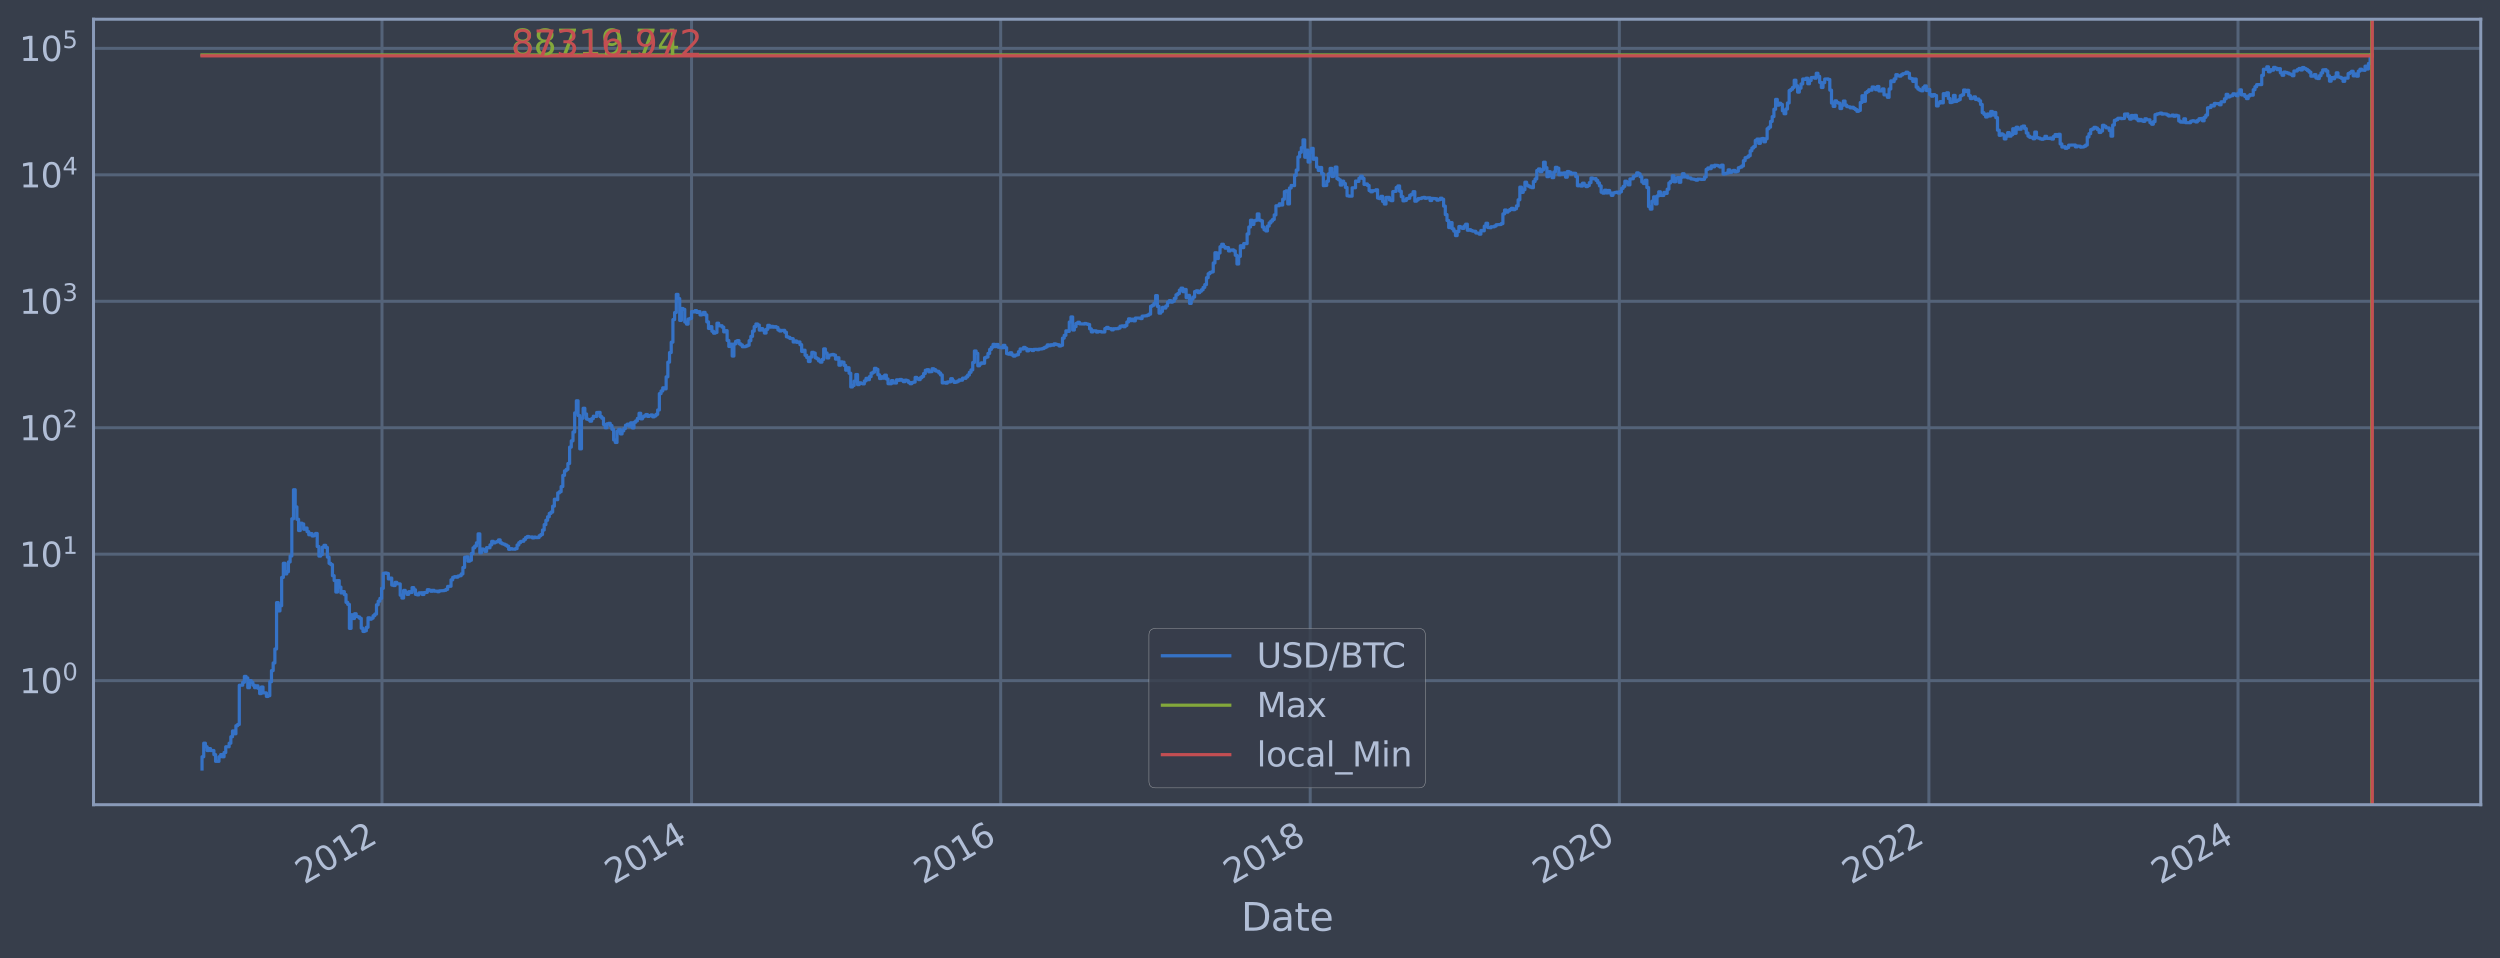 <?xml version="1.0" encoding="utf-8" standalone="no"?>
<!DOCTYPE svg PUBLIC "-//W3C//DTD SVG 1.1//EN"
  "http://www.w3.org/Graphics/SVG/1.1/DTD/svg11.dtd">
<svg xmlns:xlink="http://www.w3.org/1999/xlink" width="934.976pt" height="358.291pt" viewBox="0 0 934.976 358.291" xmlns="http://www.w3.org/2000/svg" version="1.1">
 <defs>
  <style type="text/css">*{stroke-linejoin: round; stroke-linecap: butt}</style>
 </defs>
 <g id="figure_1">
  <g id="patch_1">
   <path d="M 0 358.291 
L 934.976 358.291 
L 934.976 0 
L 0 0 
z
" style="fill: #373e4b"/>
  </g>
  <g id="axes_1">
   <g id="patch_2">
    <path d="M 34.976 300.96 
L 927.776 300.96 
L 927.776 7.2 
L 34.976 7.2 
z
" style="fill: #373e4b"/>
   </g>
   <g id="matplotlib.axis_1">
    <g id="xtick_1">
     <g id="line2d_1">
      <path d="M 142.865 300.96 
L 142.865 7.2 
" clip-path="url(#p8ad5763c6e)" style="fill: none; stroke: #546379; stroke-width: 1.12; stroke-linecap: square"/>
     </g>
     <g id="line2d_2"/>
     <g id="text_1">
      <!-- 2012 -->
      <g style="fill: #b1bed6" transform="translate(113.784 330.885) rotate(-30) scale(0.126 -0.126)">
       <defs>
        <path id="DejaVuSans-32" d="M 1228 531 
L 3431 531 
L 3431 0 
L 469 0 
L 469 531 
Q 828 903 1448 1529 
Q 2069 2156 2228 2338 
Q 2531 2678 2651 2914 
Q 2772 3150 2772 3378 
Q 2772 3750 2511 3984 
Q 2250 4219 1831 4219 
Q 1534 4219 1204 4116 
Q 875 4013 500 3803 
L 500 4441 
Q 881 4594 1212 4672 
Q 1544 4750 1819 4750 
Q 2544 4750 2975 4387 
Q 3406 4025 3406 3419 
Q 3406 3131 3298 2873 
Q 3191 2616 2906 2266 
Q 2828 2175 2409 1742 
Q 1991 1309 1228 531 
z
" transform="scale(0.016)"/>
        <path id="DejaVuSans-30" d="M 2034 4250 
Q 1547 4250 1301 3770 
Q 1056 3291 1056 2328 
Q 1056 1369 1301 889 
Q 1547 409 2034 409 
Q 2525 409 2770 889 
Q 3016 1369 3016 2328 
Q 3016 3291 2770 3770 
Q 2525 4250 2034 4250 
z
M 2034 4750 
Q 2819 4750 3233 4129 
Q 3647 3509 3647 2328 
Q 3647 1150 3233 529 
Q 2819 -91 2034 -91 
Q 1250 -91 836 529 
Q 422 1150 422 2328 
Q 422 3509 836 4129 
Q 1250 4750 2034 4750 
z
" transform="scale(0.016)"/>
        <path id="DejaVuSans-31" d="M 794 531 
L 1825 531 
L 1825 4091 
L 703 3866 
L 703 4441 
L 1819 4666 
L 2450 4666 
L 2450 531 
L 3481 531 
L 3481 0 
L 794 0 
L 794 531 
z
" transform="scale(0.016)"/>
       </defs>
       <use xlink:href="#DejaVuSans-32"/>
       <use xlink:href="#DejaVuSans-30" x="63.623"/>
       <use xlink:href="#DejaVuSans-31" x="127.246"/>
       <use xlink:href="#DejaVuSans-32" x="190.869"/>
      </g>
     </g>
    </g>
    <g id="xtick_2">
     <g id="line2d_3">
      <path d="M 258.632 300.96 
L 258.632 7.2 
" clip-path="url(#p8ad5763c6e)" style="fill: none; stroke: #546379; stroke-width: 1.12; stroke-linecap: square"/>
     </g>
     <g id="line2d_4"/>
     <g id="text_2">
      <!-- 2014 -->
      <g style="fill: #b1bed6" transform="translate(229.551 330.885) rotate(-30) scale(0.126 -0.126)">
       <defs>
        <path id="DejaVuSans-34" d="M 2419 4116 
L 825 1625 
L 2419 1625 
L 2419 4116 
z
M 2253 4666 
L 3047 4666 
L 3047 1625 
L 3713 1625 
L 3713 1100 
L 3047 1100 
L 3047 0 
L 2419 0 
L 2419 1100 
L 313 1100 
L 313 1709 
L 2253 4666 
z
" transform="scale(0.016)"/>
       </defs>
       <use xlink:href="#DejaVuSans-32"/>
       <use xlink:href="#DejaVuSans-30" x="63.623"/>
       <use xlink:href="#DejaVuSans-31" x="127.246"/>
       <use xlink:href="#DejaVuSans-34" x="190.869"/>
      </g>
     </g>
    </g>
    <g id="xtick_3">
     <g id="line2d_5">
      <path d="M 374.241 300.96 
L 374.241 7.2 
" clip-path="url(#p8ad5763c6e)" style="fill: none; stroke: #546379; stroke-width: 1.12; stroke-linecap: square"/>
     </g>
     <g id="line2d_6"/>
     <g id="text_3">
      <!-- 2016 -->
      <g style="fill: #b1bed6" transform="translate(345.16 330.885) rotate(-30) scale(0.126 -0.126)">
       <defs>
        <path id="DejaVuSans-36" d="M 2113 2584 
Q 1688 2584 1439 2293 
Q 1191 2003 1191 1497 
Q 1191 994 1439 701 
Q 1688 409 2113 409 
Q 2538 409 2786 701 
Q 3034 994 3034 1497 
Q 3034 2003 2786 2293 
Q 2538 2584 2113 2584 
z
M 3366 4563 
L 3366 3988 
Q 3128 4100 2886 4159 
Q 2644 4219 2406 4219 
Q 1781 4219 1451 3797 
Q 1122 3375 1075 2522 
Q 1259 2794 1537 2939 
Q 1816 3084 2150 3084 
Q 2853 3084 3261 2657 
Q 3669 2231 3669 1497 
Q 3669 778 3244 343 
Q 2819 -91 2113 -91 
Q 1303 -91 875 529 
Q 447 1150 447 2328 
Q 447 3434 972 4092 
Q 1497 4750 2381 4750 
Q 2619 4750 2861 4703 
Q 3103 4656 3366 4563 
z
" transform="scale(0.016)"/>
       </defs>
       <use xlink:href="#DejaVuSans-32"/>
       <use xlink:href="#DejaVuSans-30" x="63.623"/>
       <use xlink:href="#DejaVuSans-31" x="127.246"/>
       <use xlink:href="#DejaVuSans-36" x="190.869"/>
      </g>
     </g>
    </g>
    <g id="xtick_4">
     <g id="line2d_7">
      <path d="M 490.009 300.96 
L 490.009 7.2 
" clip-path="url(#p8ad5763c6e)" style="fill: none; stroke: #546379; stroke-width: 1.12; stroke-linecap: square"/>
     </g>
     <g id="line2d_8"/>
     <g id="text_4">
      <!-- 2018 -->
      <g style="fill: #b1bed6" transform="translate(460.928 330.885) rotate(-30) scale(0.126 -0.126)">
       <defs>
        <path id="DejaVuSans-38" d="M 2034 2216 
Q 1584 2216 1326 1975 
Q 1069 1734 1069 1313 
Q 1069 891 1326 650 
Q 1584 409 2034 409 
Q 2484 409 2743 651 
Q 3003 894 3003 1313 
Q 3003 1734 2745 1975 
Q 2488 2216 2034 2216 
z
M 1403 2484 
Q 997 2584 770 2862 
Q 544 3141 544 3541 
Q 544 4100 942 4425 
Q 1341 4750 2034 4750 
Q 2731 4750 3128 4425 
Q 3525 4100 3525 3541 
Q 3525 3141 3298 2862 
Q 3072 2584 2669 2484 
Q 3125 2378 3379 2068 
Q 3634 1759 3634 1313 
Q 3634 634 3220 271 
Q 2806 -91 2034 -91 
Q 1263 -91 848 271 
Q 434 634 434 1313 
Q 434 1759 690 2068 
Q 947 2378 1403 2484 
z
M 1172 3481 
Q 1172 3119 1398 2916 
Q 1625 2713 2034 2713 
Q 2441 2713 2670 2916 
Q 2900 3119 2900 3481 
Q 2900 3844 2670 4047 
Q 2441 4250 2034 4250 
Q 1625 4250 1398 4047 
Q 1172 3844 1172 3481 
z
" transform="scale(0.016)"/>
       </defs>
       <use xlink:href="#DejaVuSans-32"/>
       <use xlink:href="#DejaVuSans-30" x="63.623"/>
       <use xlink:href="#DejaVuSans-31" x="127.246"/>
       <use xlink:href="#DejaVuSans-38" x="190.869"/>
      </g>
     </g>
    </g>
    <g id="xtick_5">
     <g id="line2d_9">
      <path d="M 605.618 300.96 
L 605.618 7.2 
" clip-path="url(#p8ad5763c6e)" style="fill: none; stroke: #546379; stroke-width: 1.12; stroke-linecap: square"/>
     </g>
     <g id="line2d_10"/>
     <g id="text_5">
      <!-- 2020 -->
      <g style="fill: #b1bed6" transform="translate(576.537 330.885) rotate(-30) scale(0.126 -0.126)">
       <use xlink:href="#DejaVuSans-32"/>
       <use xlink:href="#DejaVuSans-30" x="63.623"/>
       <use xlink:href="#DejaVuSans-32" x="127.246"/>
       <use xlink:href="#DejaVuSans-30" x="190.869"/>
      </g>
     </g>
    </g>
    <g id="xtick_6">
     <g id="line2d_11">
      <path d="M 721.386 300.96 
L 721.386 7.2 
" clip-path="url(#p8ad5763c6e)" style="fill: none; stroke: #546379; stroke-width: 1.12; stroke-linecap: square"/>
     </g>
     <g id="line2d_12"/>
     <g id="text_6">
      <!-- 2022 -->
      <g style="fill: #b1bed6" transform="translate(692.305 330.885) rotate(-30) scale(0.126 -0.126)">
       <use xlink:href="#DejaVuSans-32"/>
       <use xlink:href="#DejaVuSans-30" x="63.623"/>
       <use xlink:href="#DejaVuSans-32" x="127.246"/>
       <use xlink:href="#DejaVuSans-32" x="190.869"/>
      </g>
     </g>
    </g>
    <g id="xtick_7">
     <g id="line2d_13">
      <path d="M 836.995 300.96 
L 836.995 7.2 
" clip-path="url(#p8ad5763c6e)" style="fill: none; stroke: #546379; stroke-width: 1.12; stroke-linecap: square"/>
     </g>
     <g id="line2d_14"/>
     <g id="text_7">
      <!-- 2024 -->
      <g style="fill: #b1bed6" transform="translate(807.914 330.885) rotate(-30) scale(0.126 -0.126)">
       <use xlink:href="#DejaVuSans-32"/>
       <use xlink:href="#DejaVuSans-30" x="63.623"/>
       <use xlink:href="#DejaVuSans-32" x="127.246"/>
       <use xlink:href="#DejaVuSans-34" x="190.869"/>
      </g>
     </g>
    </g>
    <g id="text_8">
     <!-- Date -->
     <g style="fill: #b1bed6" transform="translate(464.167 348.096) scale(0.144 -0.144)">
      <defs>
       <path id="DejaVuSans-44" d="M 1259 4147 
L 1259 519 
L 2022 519 
Q 2988 519 3436 956 
Q 3884 1394 3884 2338 
Q 3884 3275 3436 3711 
Q 2988 4147 2022 4147 
L 1259 4147 
z
M 628 4666 
L 1925 4666 
Q 3281 4666 3915 4102 
Q 4550 3538 4550 2338 
Q 4550 1131 3912 565 
Q 3275 0 1925 0 
L 628 0 
L 628 4666 
z
" transform="scale(0.016)"/>
       <path id="DejaVuSans-61" d="M 2194 1759 
Q 1497 1759 1228 1600 
Q 959 1441 959 1056 
Q 959 750 1161 570 
Q 1363 391 1709 391 
Q 2188 391 2477 730 
Q 2766 1069 2766 1631 
L 2766 1759 
L 2194 1759 
z
M 3341 1997 
L 3341 0 
L 2766 0 
L 2766 531 
Q 2569 213 2275 61 
Q 1981 -91 1556 -91 
Q 1019 -91 701 211 
Q 384 513 384 1019 
Q 384 1609 779 1909 
Q 1175 2209 1959 2209 
L 2766 2209 
L 2766 2266 
Q 2766 2663 2505 2880 
Q 2244 3097 1772 3097 
Q 1472 3097 1187 3025 
Q 903 2953 641 2809 
L 641 3341 
Q 956 3463 1253 3523 
Q 1550 3584 1831 3584 
Q 2591 3584 2966 3190 
Q 3341 2797 3341 1997 
z
" transform="scale(0.016)"/>
       <path id="DejaVuSans-74" d="M 1172 4494 
L 1172 3500 
L 2356 3500 
L 2356 3053 
L 1172 3053 
L 1172 1153 
Q 1172 725 1289 603 
Q 1406 481 1766 481 
L 2356 481 
L 2356 0 
L 1766 0 
Q 1100 0 847 248 
Q 594 497 594 1153 
L 594 3053 
L 172 3053 
L 172 3500 
L 594 3500 
L 594 4494 
L 1172 4494 
z
" transform="scale(0.016)"/>
       <path id="DejaVuSans-65" d="M 3597 1894 
L 3597 1613 
L 953 1613 
Q 991 1019 1311 708 
Q 1631 397 2203 397 
Q 2534 397 2845 478 
Q 3156 559 3463 722 
L 3463 178 
Q 3153 47 2828 -22 
Q 2503 -91 2169 -91 
Q 1331 -91 842 396 
Q 353 884 353 1716 
Q 353 2575 817 3079 
Q 1281 3584 2069 3584 
Q 2775 3584 3186 3129 
Q 3597 2675 3597 1894 
z
M 3022 2063 
Q 3016 2534 2758 2815 
Q 2500 3097 2075 3097 
Q 1594 3097 1305 2825 
Q 1016 2553 972 2059 
L 3022 2063 
z
" transform="scale(0.016)"/>
      </defs>
      <use xlink:href="#DejaVuSans-44"/>
      <use xlink:href="#DejaVuSans-61" x="77.002"/>
      <use xlink:href="#DejaVuSans-74" x="138.281"/>
      <use xlink:href="#DejaVuSans-65" x="177.49"/>
     </g>
    </g>
   </g>
   <g id="matplotlib.axis_2">
    <g id="ytick_1">
     <g id="line2d_15">
      <path d="M 34.976 254.552 
L 927.776 254.552 
" clip-path="url(#p8ad5763c6e)" style="fill: none; stroke: #546379; stroke-width: 1.12; stroke-linecap: square"/>
     </g>
     <g id="line2d_16"/>
     <g id="text_9">
      <!-- $\mathdefault{10^{0}}$ -->
      <g style="fill: #b1bed6" transform="translate(7.2 259.339) scale(0.126 -0.126)">
       <use xlink:href="#DejaVuSans-31" transform="translate(0 0.766)"/>
       <use xlink:href="#DejaVuSans-30" transform="translate(63.623 0.766)"/>
       <use xlink:href="#DejaVuSans-30" transform="translate(128.203 39.047) scale(0.7)"/>
      </g>
     </g>
    </g>
    <g id="ytick_2">
     <g id="line2d_17">
      <path d="M 34.976 207.26 
L 927.776 207.26 
" clip-path="url(#p8ad5763c6e)" style="fill: none; stroke: #546379; stroke-width: 1.12; stroke-linecap: square"/>
     </g>
     <g id="line2d_18"/>
     <g id="text_10">
      <!-- $\mathdefault{10^{1}}$ -->
      <g style="fill: #b1bed6" transform="translate(7.2 212.047) scale(0.126 -0.126)">
       <use xlink:href="#DejaVuSans-31" transform="translate(0 0.684)"/>
       <use xlink:href="#DejaVuSans-30" transform="translate(63.623 0.684)"/>
       <use xlink:href="#DejaVuSans-31" transform="translate(128.203 38.966) scale(0.7)"/>
      </g>
     </g>
    </g>
    <g id="ytick_3">
     <g id="line2d_19">
      <path d="M 34.976 159.969 
L 927.776 159.969 
" clip-path="url(#p8ad5763c6e)" style="fill: none; stroke: #546379; stroke-width: 1.12; stroke-linecap: square"/>
     </g>
     <g id="line2d_20"/>
     <g id="text_11">
      <!-- $\mathdefault{10^{2}}$ -->
      <g style="fill: #b1bed6" transform="translate(7.2 164.756) scale(0.126 -0.126)">
       <use xlink:href="#DejaVuSans-31" transform="translate(0 0.766)"/>
       <use xlink:href="#DejaVuSans-30" transform="translate(63.623 0.766)"/>
       <use xlink:href="#DejaVuSans-32" transform="translate(128.203 39.047) scale(0.7)"/>
      </g>
     </g>
    </g>
    <g id="ytick_4">
     <g id="line2d_21">
      <path d="M 34.976 112.677 
L 927.776 112.677 
" clip-path="url(#p8ad5763c6e)" style="fill: none; stroke: #546379; stroke-width: 1.12; stroke-linecap: square"/>
     </g>
     <g id="line2d_22"/>
     <g id="text_12">
      <!-- $\mathdefault{10^{3}}$ -->
      <g style="fill: #b1bed6" transform="translate(7.2 117.465) scale(0.126 -0.126)">
       <defs>
        <path id="DejaVuSans-33" d="M 2597 2516 
Q 3050 2419 3304 2112 
Q 3559 1806 3559 1356 
Q 3559 666 3084 287 
Q 2609 -91 1734 -91 
Q 1441 -91 1130 -33 
Q 819 25 488 141 
L 488 750 
Q 750 597 1062 519 
Q 1375 441 1716 441 
Q 2309 441 2620 675 
Q 2931 909 2931 1356 
Q 2931 1769 2642 2001 
Q 2353 2234 1838 2234 
L 1294 2234 
L 1294 2753 
L 1863 2753 
Q 2328 2753 2575 2939 
Q 2822 3125 2822 3475 
Q 2822 3834 2567 4026 
Q 2313 4219 1838 4219 
Q 1578 4219 1281 4162 
Q 984 4106 628 3988 
L 628 4550 
Q 988 4650 1302 4700 
Q 1616 4750 1894 4750 
Q 2613 4750 3031 4423 
Q 3450 4097 3450 3541 
Q 3450 3153 3228 2886 
Q 3006 2619 2597 2516 
z
" transform="scale(0.016)"/>
       </defs>
       <use xlink:href="#DejaVuSans-31" transform="translate(0 0.766)"/>
       <use xlink:href="#DejaVuSans-30" transform="translate(63.623 0.766)"/>
       <use xlink:href="#DejaVuSans-33" transform="translate(128.203 39.047) scale(0.7)"/>
      </g>
     </g>
    </g>
    <g id="ytick_5">
     <g id="line2d_23">
      <path d="M 34.976 65.386 
L 927.776 65.386 
" clip-path="url(#p8ad5763c6e)" style="fill: none; stroke: #546379; stroke-width: 1.12; stroke-linecap: square"/>
     </g>
     <g id="line2d_24"/>
     <g id="text_13">
      <!-- $\mathdefault{10^{4}}$ -->
      <g style="fill: #b1bed6" transform="translate(7.2 70.173) scale(0.126 -0.126)">
       <use xlink:href="#DejaVuSans-31" transform="translate(0 0.684)"/>
       <use xlink:href="#DejaVuSans-30" transform="translate(63.623 0.684)"/>
       <use xlink:href="#DejaVuSans-34" transform="translate(128.203 38.966) scale(0.7)"/>
      </g>
     </g>
    </g>
    <g id="ytick_6">
     <g id="line2d_25">
      <path d="M 34.976 18.095 
L 927.776 18.095 
" clip-path="url(#p8ad5763c6e)" style="fill: none; stroke: #546379; stroke-width: 1.12; stroke-linecap: square"/>
     </g>
     <g id="line2d_26"/>
     <g id="text_14">
      <!-- $\mathdefault{10^{5}}$ -->
      <g style="fill: #b1bed6" transform="translate(7.2 22.882) scale(0.126 -0.126)">
       <defs>
        <path id="DejaVuSans-35" d="M 691 4666 
L 3169 4666 
L 3169 4134 
L 1269 4134 
L 1269 2991 
Q 1406 3038 1543 3061 
Q 1681 3084 1819 3084 
Q 2600 3084 3056 2656 
Q 3513 2228 3513 1497 
Q 3513 744 3044 326 
Q 2575 -91 1722 -91 
Q 1428 -91 1123 -41 
Q 819 9 494 109 
L 494 744 
Q 775 591 1075 516 
Q 1375 441 1709 441 
Q 2250 441 2565 725 
Q 2881 1009 2881 1497 
Q 2881 1984 2565 2268 
Q 2250 2553 1709 2553 
Q 1456 2553 1204 2497 
Q 953 2441 691 2322 
L 691 4666 
z
" transform="scale(0.016)"/>
       </defs>
       <use xlink:href="#DejaVuSans-31" transform="translate(0 0.684)"/>
       <use xlink:href="#DejaVuSans-30" transform="translate(63.623 0.684)"/>
       <use xlink:href="#DejaVuSans-35" transform="translate(128.203 38.966) scale(0.7)"/>
      </g>
     </g>
    </g>
    <g id="ytick_7">
     <g id="line2d_27"/>
    </g>
    <g id="ytick_8">
     <g id="line2d_28"/>
    </g>
    <g id="ytick_9">
     <g id="line2d_29"/>
    </g>
    <g id="ytick_10">
     <g id="line2d_30"/>
    </g>
    <g id="ytick_11">
     <g id="line2d_31"/>
    </g>
    <g id="ytick_12">
     <g id="line2d_32"/>
    </g>
    <g id="ytick_13">
     <g id="line2d_33"/>
    </g>
    <g id="ytick_14">
     <g id="line2d_34"/>
    </g>
    <g id="ytick_15">
     <g id="line2d_35"/>
    </g>
    <g id="ytick_16">
     <g id="line2d_36"/>
    </g>
    <g id="ytick_17">
     <g id="line2d_37"/>
    </g>
    <g id="ytick_18">
     <g id="line2d_38"/>
    </g>
    <g id="ytick_19">
     <g id="line2d_39"/>
    </g>
    <g id="ytick_20">
     <g id="line2d_40"/>
    </g>
    <g id="ytick_21">
     <g id="line2d_41"/>
    </g>
    <g id="ytick_22">
     <g id="line2d_42"/>
    </g>
    <g id="ytick_23">
     <g id="line2d_43"/>
    </g>
    <g id="ytick_24">
     <g id="line2d_44"/>
    </g>
    <g id="ytick_25">
     <g id="line2d_45"/>
    </g>
    <g id="ytick_26">
     <g id="line2d_46"/>
    </g>
    <g id="ytick_27">
     <g id="line2d_47"/>
    </g>
    <g id="ytick_28">
     <g id="line2d_48"/>
    </g>
    <g id="ytick_29">
     <g id="line2d_49"/>
    </g>
    <g id="ytick_30">
     <g id="line2d_50"/>
    </g>
    <g id="ytick_31">
     <g id="line2d_51"/>
    </g>
    <g id="ytick_32">
     <g id="line2d_52"/>
    </g>
    <g id="ytick_33">
     <g id="line2d_53"/>
    </g>
    <g id="ytick_34">
     <g id="line2d_54"/>
    </g>
    <g id="ytick_35">
     <g id="line2d_55"/>
    </g>
    <g id="ytick_36">
     <g id="line2d_56"/>
    </g>
    <g id="ytick_37">
     <g id="line2d_57"/>
    </g>
    <g id="ytick_38">
     <g id="line2d_58"/>
    </g>
    <g id="ytick_39">
     <g id="line2d_59"/>
    </g>
    <g id="ytick_40">
     <g id="line2d_60"/>
    </g>
    <g id="ytick_41">
     <g id="line2d_61"/>
    </g>
    <g id="ytick_42">
     <g id="line2d_62"/>
    </g>
    <g id="ytick_43">
     <g id="line2d_63"/>
    </g>
    <g id="ytick_44">
     <g id="line2d_64"/>
    </g>
    <g id="ytick_45">
     <g id="line2d_65"/>
    </g>
    <g id="ytick_46">
     <g id="line2d_66"/>
    </g>
    <g id="ytick_47">
     <g id="line2d_67"/>
    </g>
    <g id="ytick_48">
     <g id="line2d_68"/>
    </g>
    <g id="ytick_49">
     <g id="line2d_69"/>
    </g>
    <g id="ytick_50">
     <g id="line2d_70"/>
    </g>
    <g id="ytick_51">
     <g id="line2d_71"/>
    </g>
    <g id="ytick_52">
     <g id="line2d_72"/>
    </g>
    <g id="ytick_53">
     <g id="line2d_73"/>
    </g>
    <g id="ytick_54">
     <g id="line2d_74"/>
    </g>
   </g>
   <g id="line2d_75">
    <path d="M 75.558 287.607 
L 75.558 283.024 
L 76.191 283.024 
L 76.191 277.954 
L 76.825 277.954 
L 76.825 279.28 
L 77.458 279.28 
L 77.458 280.697 
L 78.092 280.697 
L 78.092 279.976 
L 78.725 279.976 
L 78.725 280.697 
L 79.992 280.697 
L 79.992 282.219 
L 80.626 282.219 
L 80.626 284.737 
L 81.893 284.737 
L 81.893 283.024 
L 82.526 283.024 
L 82.526 282.219 
L 83.16 282.219 
L 83.16 283.024 
L 83.793 283.024 
L 83.793 281.444 
L 84.426 281.444 
L 84.426 279.28 
L 85.693 279.28 
L 85.693 277.954 
L 86.327 277.954 
L 86.327 275.535 
L 86.96 275.535 
L 86.96 273.371 
L 87.594 273.371 
L 87.594 274.425 
L 88.227 274.425 
L 88.227 271.414 
L 88.861 271.414 
L 88.861 270.952 
L 89.494 270.952 
L 89.494 256.264 
L 90.761 256.264 
L 90.761 255.178 
L 91.395 255.178 
L 91.395 252.971 
L 92.028 252.971 
L 92.028 253.55 
L 92.662 253.55 
L 92.662 257.177 
L 93.295 257.177 
L 93.295 254.552 
L 93.929 254.552 
L 93.929 255.178 
L 94.562 255.178 
L 94.562 256.264 
L 95.196 256.264 
L 95.196 257.177 
L 95.829 257.177 
L 95.829 256.489 
L 96.463 256.489 
L 96.463 257.412 
L 97.096 257.412 
L 97.096 259.393 
L 97.729 259.393 
L 97.729 256.945 
L 98.363 256.945 
L 98.363 259.135 
L 99.63 259.135 
L 99.63 260.46 
L 100.263 260.46 
L 100.263 260.188 
L 100.897 260.188 
L 100.897 254.967 
L 101.53 254.967 
L 101.53 250.807 
L 102.164 250.807 
L 102.164 247.937 
L 102.797 247.937 
L 102.797 242.709 
L 103.431 242.709 
L 103.431 225.373 
L 104.064 225.373 
L 104.064 228.473 
L 104.698 228.473 
L 104.698 226.547 
L 105.331 226.547 
L 105.331 215.951 
L 105.965 215.951 
L 105.965 210.671 
L 106.598 210.671 
L 106.598 214.645 
L 107.232 214.645 
L 107.232 213.809 
L 107.865 213.809 
L 107.865 210.168 
L 108.499 210.168 
L 108.499 207.95 
L 109.132 207.95 
L 109.132 194.024 
L 109.765 194.024 
L 109.765 183.154 
L 110.399 183.154 
L 110.399 189.573 
L 111.032 189.573 
L 111.032 194.219 
L 111.666 194.219 
L 111.666 198.406 
L 112.299 198.406 
L 112.299 195.673 
L 112.933 195.673 
L 112.933 195.944 
L 113.566 195.944 
L 113.566 197.944 
L 114.2 197.944 
L 114.2 197.479 
L 114.833 197.479 
L 114.833 198.837 
L 115.467 198.837 
L 115.467 199.986 
L 116.1 199.986 
L 116.1 199.573 
L 116.734 199.573 
L 116.734 200.453 
L 117.367 200.453 
L 117.367 200.204 
L 118.001 200.204 
L 118.001 199.516 
L 118.634 199.516 
L 118.634 204.39 
L 119.268 204.39 
L 119.268 207.971 
L 119.901 207.971 
L 119.901 207.405 
L 120.535 207.405 
L 120.535 204.642 
L 121.168 204.642 
L 121.168 203.948 
L 121.802 203.948 
L 121.802 204.75 
L 122.435 204.75 
L 122.435 208.357 
L 123.068 208.357 
L 123.068 210.695 
L 123.702 210.695 
L 123.702 211.162 
L 124.335 211.162 
L 124.335 215.303 
L 124.969 215.303 
L 124.969 217.112 
L 125.602 217.112 
L 125.602 221.415 
L 126.236 221.415 
L 126.236 217.145 
L 126.869 217.145 
L 126.869 219.576 
L 127.503 219.576 
L 127.503 221.745 
L 128.136 221.745 
L 128.136 221.252 
L 128.77 221.252 
L 128.77 222.378 
L 129.403 222.378 
L 129.403 225.274 
L 130.037 225.274 
L 130.037 226.028 
L 130.67 226.028 
L 130.67 235.006 
L 131.304 235.006 
L 131.304 229.907 
L 131.937 229.907 
L 131.937 231.315 
L 132.571 231.315 
L 132.571 229.539 
L 133.204 229.539 
L 133.204 230.535 
L 133.838 230.535 
L 133.838 230.727 
L 134.471 230.727 
L 134.471 231.249 
L 135.104 231.249 
L 135.104 234.927 
L 135.738 234.927 
L 135.738 236.148 
L 136.371 236.148 
L 136.371 235.898 
L 137.005 235.898 
L 137.005 234.614 
L 137.638 234.614 
L 137.638 231.051 
L 138.272 231.051 
L 138.272 231.581 
L 138.905 231.581 
L 138.905 231.183 
L 139.539 231.183 
L 139.539 230.281 
L 140.172 230.281 
L 140.172 229.661 
L 140.806 229.661 
L 140.806 226.183 
L 141.439 226.183 
L 141.439 224.834 
L 142.073 224.834 
L 142.073 223.798 
L 142.706 223.798 
L 142.706 220.03 
L 143.34 220.03 
L 143.34 214.411 
L 143.973 214.411 
L 143.973 214.295 
L 144.607 214.295 
L 144.607 214.469 
L 145.24 214.469 
L 145.24 216.523 
L 145.874 216.523 
L 145.874 216.203 
L 146.507 216.203 
L 146.507 218.806 
L 147.141 218.806 
L 147.141 218.986 
L 147.774 218.986 
L 147.774 217.786 
L 148.407 217.786 
L 148.407 218.307 
L 149.674 218.378 
L 149.674 222.593 
L 150.308 222.593 
L 150.308 223.661 
L 150.941 223.661 
L 150.941 220.81 
L 151.575 220.81 
L 151.575 221.579 
L 152.208 221.579 
L 152.208 222.292 
L 152.842 222.292 
L 152.842 221.292 
L 153.475 221.292 
L 153.475 221.579 
L 154.109 221.579 
L 154.109 219.764 
L 154.742 219.764 
L 154.742 220.573 
L 155.376 220.573 
L 155.376 222.292 
L 156.009 222.292 
L 156.009 222.464 
L 156.643 222.464 
L 156.643 221.745 
L 157.91 221.662 
L 157.91 222.335 
L 158.543 222.335 
L 158.543 221.62 
L 159.81 221.538 
L 159.81 220.534 
L 160.444 220.534 
L 160.444 220.731 
L 161.077 220.731 
L 161.077 221.13 
L 161.71 221.13 
L 161.71 220.77 
L 162.344 220.77 
L 162.344 221.09 
L 163.611 221.09 
L 163.611 221.292 
L 164.244 221.292 
L 164.244 220.969 
L 166.145 220.89 
L 166.145 220.77 
L 166.778 220.77 
L 166.778 220.416 
L 167.412 220.416 
L 167.412 219.316 
L 168.679 219.243 
L 168.679 216.848 
L 169.312 216.848 
L 169.312 215.919 
L 169.946 215.919 
L 169.946 215.67 
L 170.579 215.67 
L 170.579 215.857 
L 171.213 215.857 
L 171.213 215.455 
L 171.846 215.455 
L 171.846 215.303 
L 172.48 215.303 
L 172.48 214.645 
L 173.113 214.645 
L 173.113 212.232 
L 173.746 212.232 
L 173.746 208.379 
L 174.38 208.379 
L 174.38 208.249 
L 175.013 208.249 
L 175.013 209.886 
L 175.647 209.886 
L 175.647 209.539 
L 176.28 209.539 
L 176.28 207.015 
L 176.914 207.015 
L 176.914 204.878 
L 177.547 204.878 
L 177.547 204.212 
L 178.181 204.212 
L 178.181 203.009 
L 178.814 203.009 
L 178.814 199.657 
L 179.448 199.657 
L 179.448 206.733 
L 180.081 206.733 
L 180.081 205.322 
L 180.715 205.322 
L 180.715 205.472 
L 181.348 205.472 
L 181.348 206.219 
L 181.982 206.219 
L 181.982 204.805 
L 183.249 204.86 
L 183.249 203.792 
L 183.882 203.792 
L 183.882 202.465 
L 184.516 202.465 
L 184.516 203.042 
L 185.149 203.042 
L 185.149 202.743 
L 185.783 202.743 
L 185.783 202.546 
L 186.416 202.546 
L 186.416 201.919 
L 187.049 201.919 
L 187.049 203.009 
L 187.683 203.009 
L 187.683 203.345 
L 188.316 203.345 
L 188.316 203.55 
L 188.95 203.55 
L 188.95 203.861 
L 189.583 203.861 
L 189.583 204.283 
L 190.217 204.283 
L 190.217 205.434 
L 190.85 205.434 
L 190.85 205.191 
L 191.484 205.191 
L 191.484 205.359 
L 192.751 205.397 
L 192.751 205.173 
L 193.384 205.173 
L 193.384 203.826 
L 194.018 203.826 
L 194.018 202.975 
L 194.651 202.975 
L 194.651 202.481 
L 195.918 202.416 
L 195.918 201.73 
L 196.552 201.73 
L 196.552 201.021 
L 197.185 201.021 
L 197.185 200.645 
L 197.819 200.645 
L 197.819 200.9 
L 199.085 200.795 
L 199.085 201.173 
L 199.719 201.173 
L 199.719 200.87 
L 200.352 200.87 
L 200.352 201.066 
L 201.619 201.036 
L 201.619 200.365 
L 202.253 200.365 
L 202.253 199.9 
L 202.886 199.9 
L 202.886 198.22 
L 203.52 198.22 
L 203.52 196.206 
L 204.153 196.206 
L 204.153 194.581 
L 204.787 194.581 
L 204.787 193.251 
L 205.42 193.251 
L 205.42 192.022 
L 206.054 192.022 
L 206.054 191.51 
L 206.687 191.51 
L 206.687 189.305 
L 207.321 189.305 
L 207.321 186.709 
L 207.954 186.709 
L 207.954 186.876 
L 208.588 186.876 
L 208.588 184.344 
L 209.221 184.344 
L 209.221 183.891 
L 209.855 183.891 
L 209.855 181.976 
L 210.488 181.976 
L 210.488 177.786 
L 211.122 177.786 
L 211.122 176.097 
L 211.755 176.097 
L 211.755 175.537 
L 212.388 175.537 
L 212.388 173.352 
L 213.022 173.352 
L 213.022 167.221 
L 213.655 167.221 
L 213.655 164.865 
L 214.289 164.865 
L 214.289 161.57 
L 214.922 161.57 
L 214.922 154.423 
L 215.556 154.423 
L 215.556 149.897 
L 216.189 149.897 
L 216.189 155.402 
L 216.823 155.402 
L 216.823 167.86 
L 217.456 167.86 
L 217.456 156.41 
L 218.09 156.41 
L 218.09 152.695 
L 218.723 152.695 
L 218.723 154.819 
L 219.357 154.819 
L 219.357 156.744 
L 219.99 156.744 
L 219.99 156.924 
L 220.624 156.924 
L 220.624 157.515 
L 221.257 157.515 
L 221.257 156.571 
L 221.891 156.571 
L 221.891 155.664 
L 223.158 155.767 
L 223.158 154.268 
L 224.425 154.22 
L 224.425 155.814 
L 225.058 155.814 
L 225.058 156.401 
L 225.691 156.401 
L 225.691 158.753 
L 226.325 158.753 
L 226.325 159.973 
L 226.958 159.973 
L 226.958 158.505 
L 227.592 158.505 
L 227.592 158.322 
L 228.225 158.322 
L 228.225 159.163 
L 228.859 159.163 
L 228.859 160.542 
L 229.492 160.542 
L 229.492 164.542 
L 230.126 164.542 
L 230.126 165.473 
L 230.759 165.473 
L 230.759 161.242 
L 231.393 161.242 
L 231.393 160.584 
L 232.026 160.584 
L 232.026 162.273 
L 232.66 162.273 
L 232.66 161.129 
L 233.293 161.129 
L 233.293 160.238 
L 233.927 160.238 
L 233.927 159.041 
L 234.56 159.041 
L 234.56 158.633 
L 235.194 158.633 
L 235.194 159.402 
L 235.827 159.402 
L 235.827 158.133 
L 236.461 158.133 
L 236.461 160.029 
L 237.094 160.029 
L 237.094 157.931 
L 237.727 157.931 
L 237.727 157.408 
L 238.361 157.408 
L 238.361 156.483 
L 238.994 156.483 
L 238.994 154.566 
L 239.628 154.566 
L 239.628 156.638 
L 240.261 156.638 
L 240.261 155.882 
L 240.895 155.882 
L 240.895 155.543 
L 241.528 155.543 
L 241.528 155.041 
L 242.162 155.041 
L 242.162 155.729 
L 242.795 155.729 
L 242.795 155.444 
L 243.429 155.444 
L 243.429 155.182 
L 244.062 155.182 
L 244.062 155.895 
L 244.696 155.895 
L 244.696 155.531 
L 245.329 155.531 
L 245.329 154.965 
L 245.963 154.965 
L 245.963 153.326 
L 246.596 153.326 
L 246.596 147.21 
L 247.23 147.21 
L 247.23 146.218 
L 247.863 146.218 
L 247.863 145.036 
L 248.497 145.036 
L 248.497 145.427 
L 249.13 145.427 
L 249.13 140.938 
L 249.764 140.938 
L 249.764 135.448 
L 250.397 135.448 
L 250.397 131.859 
L 251.03 131.859 
L 251.03 127.967 
L 251.664 127.967 
L 251.664 119.517 
L 252.297 119.517 
L 252.297 116.89 
L 252.931 116.89 
L 252.931 110.096 
L 253.564 110.096 
L 253.564 111.671 
L 254.198 111.671 
L 254.198 119.83 
L 254.831 119.83 
L 254.831 115.376 
L 255.465 115.376 
L 255.465 115.704 
L 256.098 115.704 
L 256.098 120.439 
L 256.732 120.439 
L 256.732 121.212 
L 257.365 121.212 
L 257.365 119.311 
L 257.999 119.311 
L 257.999 119.085 
L 258.632 119.085 
L 258.632 116.536 
L 259.266 116.536 
L 259.266 116.671 
L 259.899 116.671 
L 259.899 116.16 
L 260.533 116.16 
L 260.533 116.825 
L 261.166 116.825 
L 261.166 116.559 
L 261.8 116.559 
L 261.8 117.78 
L 262.433 117.78 
L 262.433 117.634 
L 263.066 117.634 
L 263.066 116.827 
L 263.7 116.827 
L 263.7 117.754 
L 264.333 117.754 
L 264.333 120.377 
L 264.967 120.377 
L 264.967 122.83 
L 265.6 122.83 
L 265.6 122.168 
L 266.234 122.168 
L 266.234 123.883 
L 266.867 123.883 
L 266.867 124.604 
L 267.501 124.604 
L 267.501 124.314 
L 268.134 124.314 
L 268.134 120.881 
L 268.768 120.881 
L 268.768 121.847 
L 270.035 121.811 
L 270.035 122.34 
L 270.668 122.34 
L 270.668 124.119 
L 271.302 124.119 
L 271.302 123.661 
L 271.935 123.661 
L 271.935 127.329 
L 272.569 127.329 
L 272.569 129.58 
L 273.202 129.58 
L 273.202 128.716 
L 273.836 128.716 
L 273.836 133.153 
L 274.469 133.153 
L 274.469 128.642 
L 275.103 128.642 
L 275.103 127.662 
L 275.736 127.662 
L 275.736 127.391 
L 276.369 127.391 
L 276.369 128.56 
L 277.003 128.56 
L 277.003 128.985 
L 277.636 128.985 
L 277.636 129.691 
L 278.903 129.651 
L 278.903 129.425 
L 279.537 129.425 
L 279.537 129.118 
L 280.17 129.118 
L 280.17 127.408 
L 280.804 127.408 
L 280.804 125.798 
L 281.437 125.798 
L 281.437 123.83 
L 282.071 123.83 
L 282.071 122.144 
L 282.704 122.144 
L 282.704 121.166 
L 283.338 121.166 
L 283.338 121.563 
L 283.971 121.563 
L 283.971 123.46 
L 284.605 123.46 
L 284.605 122.897 
L 285.238 122.897 
L 285.238 123.481 
L 285.872 123.481 
L 285.872 124.558 
L 286.505 124.558 
L 286.505 123.169 
L 287.139 123.169 
L 287.139 121.673 
L 287.772 121.673 
L 287.772 122.352 
L 288.406 122.352 
L 288.406 122.037 
L 289.039 122.037 
L 289.039 122.361 
L 289.672 122.361 
L 289.672 122.167 
L 290.306 122.167 
L 290.306 122.481 
L 290.939 122.481 
L 290.939 123.387 
L 291.573 123.387 
L 291.573 123.793 
L 292.206 123.793 
L 292.206 123.567 
L 293.473 123.55 
L 293.473 124.258 
L 294.107 124.258 
L 294.107 125.955 
L 294.74 125.955 
L 294.74 126.155 
L 295.374 126.155 
L 295.374 126.586 
L 296.641 126.644 
L 296.641 127.908 
L 297.274 127.908 
L 297.274 127.501 
L 297.908 127.501 
L 297.908 128.039 
L 298.541 128.039 
L 298.541 127.884 
L 299.175 127.884 
L 299.175 128.9 
L 299.808 128.9 
L 299.808 131.438 
L 300.442 131.438 
L 300.442 130.98 
L 301.075 130.98 
L 301.075 132.884 
L 301.708 132.884 
L 301.708 133.723 
L 302.342 133.723 
L 302.342 135.197 
L 302.975 135.197 
L 302.975 133.55 
L 303.609 133.55 
L 303.609 131.763 
L 304.242 131.763 
L 304.242 132.046 
L 304.876 132.046 
L 304.876 133.821 
L 305.509 133.821 
L 305.509 134.186 
L 306.143 134.186 
L 306.143 134.968 
L 306.776 134.968 
L 306.776 135.433 
L 307.41 135.433 
L 307.41 134.42 
L 308.043 134.42 
L 308.043 130.485 
L 308.677 130.485 
L 308.677 132.024 
L 309.31 132.024 
L 309.31 133.863 
L 309.944 133.863 
L 309.944 132.845 
L 310.577 132.845 
L 310.577 132.714 
L 311.211 132.714 
L 311.211 132.571 
L 311.844 132.571 
L 311.844 132.819 
L 312.478 132.819 
L 312.478 134.31 
L 313.111 134.31 
L 313.111 133.787 
L 313.745 133.787 
L 313.745 136.583 
L 314.378 136.583 
L 314.378 135.325 
L 315.011 135.325 
L 315.011 135.451 
L 315.645 135.451 
L 315.645 136.666 
L 316.278 136.666 
L 316.278 138.452 
L 316.912 138.452 
L 316.912 137.543 
L 317.545 137.543 
L 317.545 139.594 
L 318.179 139.594 
L 318.179 144.71 
L 318.812 144.71 
L 318.812 144.151 
L 319.446 144.151 
L 319.446 142.534 
L 320.079 142.534 
L 320.079 140.068 
L 320.713 140.068 
L 320.713 143.845 
L 321.346 143.845 
L 321.346 143.158 
L 321.98 143.158 
L 321.98 143.412 
L 322.613 143.412 
L 322.613 143.559 
L 323.247 143.559 
L 323.247 142.464 
L 323.88 142.464 
L 323.88 141.499 
L 324.514 141.499 
L 324.514 141.993 
L 325.147 141.993 
L 325.147 140.864 
L 325.781 140.864 
L 325.781 139.565 
L 326.414 139.565 
L 326.414 139.192 
L 327.047 139.192 
L 327.047 137.757 
L 327.681 137.757 
L 327.681 138.153 
L 328.314 138.153 
L 328.314 140.179 
L 328.948 140.179 
L 328.948 141.565 
L 329.581 141.565 
L 329.581 140.908 
L 330.215 140.908 
L 330.215 141.44 
L 330.848 141.44 
L 330.848 140.303 
L 331.482 140.303 
L 331.482 141.733 
L 332.115 141.733 
L 332.115 143.496 
L 333.382 143.53 
L 333.382 142.346 
L 334.016 142.346 
L 334.016 143.196 
L 335.283 143.257 
L 335.283 142.034 
L 335.916 142.034 
L 335.916 142.233 
L 336.55 142.233 
L 336.55 141.907 
L 337.183 141.907 
L 337.183 142.215 
L 337.817 142.215 
L 337.817 142.738 
L 338.45 142.738 
L 338.45 142.181 
L 339.084 142.181 
L 339.084 142.394 
L 339.717 142.394 
L 339.717 143.011 
L 340.35 143.011 
L 340.35 143.508 
L 340.984 143.508 
L 340.984 143.072 
L 341.617 143.072 
L 341.617 142.898 
L 342.251 142.898 
L 342.251 141.151 
L 342.884 141.151 
L 342.884 141.586 
L 343.518 141.586 
L 343.518 141.971 
L 344.151 141.971 
L 344.151 141.268 
L 344.785 141.268 
L 344.785 140.769 
L 345.418 140.769 
L 345.418 139.681 
L 346.052 139.681 
L 346.052 138.464 
L 346.685 138.464 
L 346.685 138.249 
L 347.319 138.249 
L 347.319 139.063 
L 348.586 138.972 
L 348.586 137.903 
L 349.219 137.903 
L 349.219 138.212 
L 349.853 138.212 
L 349.853 138.74 
L 350.486 138.74 
L 350.486 138.872 
L 351.12 138.872 
L 351.12 139.495 
L 351.753 139.495 
L 351.753 140.232 
L 352.387 140.232 
L 352.387 143.2 
L 353.02 143.2 
L 353.02 143.029 
L 353.653 143.029 
L 353.653 143.304 
L 354.287 143.304 
L 354.287 142.84 
L 355.554 142.797 
L 355.554 141.631 
L 356.187 141.631 
L 356.187 142.444 
L 356.821 142.444 
L 356.821 143.012 
L 357.454 143.012 
L 357.454 142.848 
L 358.088 142.848 
L 358.088 142.508 
L 358.721 142.508 
L 358.721 142.062 
L 359.355 142.062 
L 359.355 142.18 
L 359.988 142.18 
L 359.988 141.414 
L 361.255 141.504 
L 361.255 140.948 
L 361.889 140.948 
L 361.889 140.262 
L 362.522 140.262 
L 362.522 139.241 
L 363.156 139.241 
L 363.156 138.337 
L 363.789 138.337 
L 363.789 135.562 
L 364.423 135.562 
L 364.423 131.267 
L 365.056 131.267 
L 365.056 132.174 
L 365.689 132.174 
L 365.689 136.799 
L 366.323 136.799 
L 366.323 136.146 
L 366.956 136.146 
L 366.956 135.704 
L 367.59 135.704 
L 367.59 135.858 
L 368.223 135.858 
L 368.223 133.775 
L 368.857 133.775 
L 368.857 133.514 
L 369.49 133.514 
L 369.49 132.178 
L 370.124 132.178 
L 370.124 130.667 
L 370.757 130.667 
L 370.757 129.85 
L 371.391 129.85 
L 371.391 128.779 
L 372.024 128.779 
L 372.024 129.616 
L 372.658 129.616 
L 372.658 128.828 
L 373.291 128.828 
L 373.291 129.858 
L 374.558 129.88 
L 374.558 130.047 
L 375.192 130.047 
L 375.192 129.149 
L 375.825 129.149 
L 375.825 130.033 
L 376.459 130.033 
L 376.459 132.256 
L 377.092 132.256 
L 377.092 132.469 
L 377.726 132.469 
L 377.726 131.929 
L 378.359 131.929 
L 378.359 132.735 
L 378.992 132.735 
L 378.992 133.184 
L 379.626 133.184 
L 379.626 132.822 
L 380.259 132.822 
L 380.259 132.657 
L 380.893 132.657 
L 380.893 131.537 
L 381.526 131.537 
L 381.526 130.496 
L 382.793 130.531 
L 382.793 129.936 
L 383.427 129.936 
L 383.427 130.373 
L 384.06 130.373 
L 384.06 131.207 
L 384.694 131.207 
L 384.694 130.691 
L 385.961 130.741 
L 385.961 131.092 
L 386.594 131.092 
L 386.594 130.672 
L 387.861 130.644 
L 387.861 130.803 
L 388.495 130.803 
L 388.495 130.568 
L 389.762 130.497 
L 389.762 130.366 
L 390.395 130.366 
L 390.395 130.038 
L 391.028 130.038 
L 391.028 129.729 
L 391.662 129.729 
L 391.662 128.99 
L 392.295 128.99 
L 392.295 129.294 
L 392.929 129.294 
L 392.929 128.941 
L 393.562 128.941 
L 393.562 129.106 
L 394.196 129.106 
L 394.196 128.597 
L 394.829 128.597 
L 394.829 128.814 
L 395.463 128.814 
L 395.463 128.937 
L 396.096 128.937 
L 396.096 129.39 
L 396.73 129.39 
L 396.73 129.137 
L 397.363 129.137 
L 397.363 126.455 
L 397.997 126.455 
L 397.997 125.409 
L 398.63 125.409 
L 398.63 123.734 
L 399.264 123.734 
L 399.264 123.938 
L 399.897 123.938 
L 399.897 120.442 
L 400.531 120.442 
L 400.531 118.532 
L 401.164 118.532 
L 401.164 123.417 
L 401.798 123.417 
L 401.798 122.161 
L 402.431 122.161 
L 402.431 120.966 
L 403.065 120.966 
L 403.065 120.539 
L 403.698 120.539 
L 403.698 121.118 
L 405.598 121.17 
L 405.598 120.979 
L 406.232 120.979 
L 406.232 121.166 
L 406.865 121.166 
L 406.865 121.351 
L 407.499 121.351 
L 407.499 122.98 
L 408.132 122.98 
L 408.132 124.125 
L 408.766 124.125 
L 408.766 123.69 
L 410.033 123.747 
L 410.033 124.189 
L 410.666 124.189 
L 410.666 123.963 
L 411.933 124.016 
L 411.933 124.169 
L 413.2 124.151 
L 413.2 122.892 
L 413.834 122.892 
L 413.834 122.441 
L 414.467 122.441 
L 414.467 122.864 
L 415.734 122.92 
L 415.734 123.373 
L 416.368 123.373 
L 416.368 122.938 
L 418.268 122.925 
L 418.268 122.68 
L 418.901 122.68 
L 418.901 121.999 
L 419.535 121.999 
L 419.535 121.877 
L 420.168 121.877 
L 420.168 122.203 
L 420.802 122.203 
L 420.802 121.718 
L 421.435 121.718 
L 421.435 120.421 
L 422.069 120.421 
L 422.069 119.237 
L 422.702 119.237 
L 422.702 119.901 
L 423.336 119.901 
L 423.336 119.382 
L 423.969 119.382 
L 423.969 119.992 
L 424.603 119.992 
L 424.603 118.95 
L 426.503 118.943 
L 426.503 119.141 
L 427.137 119.141 
L 427.137 118.234 
L 428.404 118.14 
L 428.404 118.094 
L 429.037 118.094 
L 429.037 117.889 
L 429.67 117.889 
L 429.67 117.492 
L 430.304 117.492 
L 430.304 114.526 
L 430.937 114.526 
L 430.937 114.16 
L 431.571 114.16 
L 431.571 113.413 
L 432.204 113.413 
L 432.204 110.55 
L 432.838 110.55 
L 432.838 114.603 
L 433.471 114.603 
L 433.471 117.119 
L 434.105 117.119 
L 434.105 116.491 
L 434.738 116.491 
L 434.738 114.941 
L 435.372 114.941 
L 435.372 115.219 
L 436.005 115.219 
L 436.005 114.421 
L 436.639 114.421 
L 436.639 113.021 
L 437.272 113.021 
L 437.272 112.451 
L 437.906 112.451 
L 437.906 112.981 
L 438.539 112.981 
L 438.539 112.653 
L 439.173 112.653 
L 439.173 111.587 
L 439.806 111.587 
L 439.806 110.258 
L 440.44 110.258 
L 440.44 109.8 
L 441.073 109.8 
L 441.073 108.51 
L 441.707 108.51 
L 441.707 107.752 
L 442.34 107.752 
L 442.34 109.069 
L 442.973 109.069 
L 442.973 108.248 
L 443.607 108.248 
L 443.607 111.321 
L 444.24 111.321 
L 444.24 110.479 
L 444.874 110.479 
L 444.874 113.477 
L 445.507 113.477 
L 445.507 111.877 
L 446.141 111.877 
L 446.141 111.097 
L 446.774 111.097 
L 446.774 109.04 
L 447.408 109.04 
L 447.408 108.763 
L 448.041 108.763 
L 448.041 109.447 
L 448.675 109.447 
L 448.675 108.912 
L 449.308 108.912 
L 449.308 108.372 
L 449.942 108.372 
L 449.942 107.479 
L 450.575 107.479 
L 450.575 106.441 
L 451.209 106.441 
L 451.209 103.846 
L 451.842 103.846 
L 451.842 102.379 
L 452.476 102.379 
L 452.476 101.865 
L 453.109 101.865 
L 453.109 101.671 
L 453.743 101.671 
L 453.743 98.351 
L 454.376 98.351 
L 454.376 94.514 
L 455.009 94.514 
L 455.009 96.696 
L 455.643 96.696 
L 455.643 94.612 
L 456.276 94.612 
L 456.276 92.284 
L 456.91 92.284 
L 456.91 91.347 
L 457.543 91.347 
L 457.543 92.232 
L 458.177 92.232 
L 458.177 92.819 
L 458.81 92.819 
L 458.81 92.594 
L 459.444 92.594 
L 459.444 93.842 
L 460.077 93.842 
L 460.077 93.519 
L 461.344 93.452 
L 461.344 93.835 
L 461.978 93.835 
L 461.978 95.473 
L 462.611 95.473 
L 462.611 98.728 
L 463.245 98.728 
L 463.245 95.884 
L 463.878 95.884 
L 463.878 91.913 
L 464.512 91.913 
L 464.512 92.611 
L 465.145 92.611 
L 465.145 91.074 
L 466.412 91.12 
L 466.412 87.49 
L 467.046 87.49 
L 467.046 84.892 
L 467.679 84.892 
L 467.679 82.361 
L 468.312 82.361 
L 468.312 83.927 
L 468.946 83.927 
L 468.946 82.569 
L 469.579 82.569 
L 469.579 82.357 
L 470.213 82.357 
L 470.213 80.002 
L 470.846 80.002 
L 470.846 82.318 
L 471.48 82.318 
L 471.48 82.573 
L 472.113 82.573 
L 472.113 84.909 
L 472.747 84.909 
L 472.747 85.926 
L 473.38 85.926 
L 473.38 86.364 
L 474.014 86.364 
L 474.014 84.557 
L 474.647 84.557 
L 474.647 83.379 
L 475.281 83.379 
L 475.281 82.68 
L 475.914 82.68 
L 475.914 82.064 
L 476.548 82.064 
L 476.548 80.366 
L 477.181 80.366 
L 477.181 76.961 
L 478.448 76.941 
L 478.448 76.221 
L 479.082 76.221 
L 479.082 76.681 
L 479.715 76.681 
L 479.715 74.501 
L 480.349 74.501 
L 480.349 71.665 
L 480.982 71.665 
L 480.982 71.381 
L 481.615 71.381 
L 481.615 76.257 
L 482.249 76.257 
L 482.249 70.309 
L 482.882 70.309 
L 482.882 69.355 
L 484.149 69.43 
L 484.149 65.553 
L 484.783 65.553 
L 484.783 63.592 
L 485.416 63.592 
L 485.416 58.706 
L 486.05 58.706 
L 486.05 56.964 
L 486.683 56.964 
L 486.683 55.216 
L 487.317 55.216 
L 487.317 52.299 
L 487.95 52.299 
L 487.95 58.806 
L 488.584 58.806 
L 488.584 56.15 
L 489.217 56.15 
L 489.217 60.619 
L 489.851 60.619 
L 489.851 57.005 
L 490.484 57.005 
L 490.484 55.487 
L 491.118 55.487 
L 491.118 59.551 
L 491.751 59.551 
L 491.751 59.14 
L 492.385 59.14 
L 492.385 62.504 
L 493.018 62.504 
L 493.018 63.746 
L 493.651 63.746 
L 493.651 62.638 
L 494.285 62.638 
L 494.285 64.971 
L 494.918 64.971 
L 494.918 69.457 
L 496.185 69.349 
L 496.185 67.789 
L 496.819 67.789 
L 496.819 65.023 
L 497.452 65.023 
L 497.452 62.974 
L 498.086 62.974 
L 498.086 66.012 
L 498.719 66.012 
L 498.719 64.715 
L 499.353 64.715 
L 499.353 62.485 
L 499.986 62.485 
L 499.986 66.822 
L 500.62 66.822 
L 500.62 67.255 
L 501.253 67.255 
L 501.253 69.218 
L 501.887 69.218 
L 501.887 67.756 
L 502.52 67.756 
L 502.52 68.642 
L 503.154 68.642 
L 503.154 70.096 
L 503.787 70.096 
L 503.787 73.224 
L 504.421 73.224 
L 504.421 73.347 
L 505.688 73.354 
L 505.688 70.24 
L 506.954 70.209 
L 506.954 67.709 
L 507.588 67.709 
L 507.588 67.848 
L 508.221 67.848 
L 508.221 66.66 
L 508.855 66.66 
L 508.855 65.899 
L 509.488 65.899 
L 509.488 66.724 
L 510.122 66.724 
L 510.122 68.975 
L 510.755 68.975 
L 510.755 68.794 
L 511.389 68.794 
L 511.389 69.357 
L 512.022 69.357 
L 512.022 71.262 
L 512.656 71.262 
L 512.656 71.725 
L 513.289 71.725 
L 513.289 71.323 
L 514.556 71.307 
L 514.556 70.981 
L 515.19 70.981 
L 515.19 74.067 
L 515.823 74.067 
L 515.823 74.269 
L 516.457 74.269 
L 516.457 73.426 
L 517.09 73.426 
L 517.09 75.347 
L 517.724 75.347 
L 517.724 76.299 
L 518.357 76.299 
L 518.357 73.838 
L 519.624 73.831 
L 519.624 74.78 
L 520.257 74.78 
L 520.257 75.043 
L 520.891 75.043 
L 520.891 71.651 
L 522.158 71.552 
L 522.158 70.124 
L 522.791 70.124 
L 522.791 69.533 
L 523.425 69.533 
L 523.425 71.529 
L 524.058 71.529 
L 524.058 73.555 
L 524.692 73.555 
L 524.692 75.112 
L 525.325 75.112 
L 525.325 74.971 
L 525.959 74.971 
L 525.959 74.276 
L 526.592 74.276 
L 526.592 74.152 
L 527.226 74.152 
L 527.226 73.003 
L 527.859 73.003 
L 527.859 72.657 
L 528.493 72.657 
L 528.493 71.684 
L 529.126 71.684 
L 529.126 75.257 
L 529.76 75.257 
L 529.76 74.791 
L 530.393 74.791 
L 530.393 74.242 
L 531.66 74.246 
L 531.66 73.972 
L 532.293 73.972 
L 532.293 73.831 
L 532.927 73.831 
L 532.927 74.166 
L 533.56 74.166 
L 533.56 74.002 
L 534.827 73.979 
L 534.827 74.989 
L 535.461 74.989 
L 535.461 74.203 
L 536.728 74.253 
L 536.728 74.322 
L 537.361 74.322 
L 537.361 74.87 
L 537.995 74.87 
L 537.995 74.677 
L 538.628 74.677 
L 538.628 74.118 
L 539.262 74.118 
L 539.262 74.525 
L 539.895 74.525 
L 539.895 77.08 
L 540.529 77.08 
L 540.529 80.253 
L 541.162 80.253 
L 541.162 82.468 
L 541.796 82.468 
L 541.796 85.105 
L 542.429 85.105 
L 542.429 83.261 
L 543.063 83.261 
L 543.063 85.558 
L 543.696 85.558 
L 543.696 86.435 
L 544.33 86.435 
L 544.33 88.106 
L 544.963 88.106 
L 544.963 86.619 
L 545.596 86.619 
L 545.596 84.726 
L 546.23 84.726 
L 546.23 85.143 
L 546.863 85.143 
L 546.863 85.419 
L 547.497 85.419 
L 547.497 84.561 
L 548.13 84.561 
L 548.13 83.84 
L 548.764 83.84 
L 548.764 86.107 
L 549.397 86.107 
L 549.397 85.904 
L 550.031 85.904 
L 550.031 86.223 
L 550.664 86.223 
L 550.664 86.441 
L 551.931 86.505 
L 551.931 87.125 
L 553.198 87.207 
L 553.198 87.575 
L 553.832 87.575 
L 553.832 86.202 
L 554.465 86.202 
L 554.465 86.322 
L 555.099 86.322 
L 555.099 84.586 
L 555.732 84.586 
L 555.732 83.501 
L 556.366 83.501 
L 556.366 85.08 
L 557.632 85.18 
L 557.632 84.795 
L 558.899 84.825 
L 558.899 84.534 
L 559.533 84.534 
L 559.533 84.056 
L 561.433 83.958 
L 561.433 83.627 
L 562.067 83.627 
L 562.067 79.99 
L 562.7 79.99 
L 562.7 78.547 
L 563.334 78.547 
L 563.334 79.325 
L 563.967 79.325 
L 563.967 78.83 
L 564.601 78.83 
L 564.601 78.389 
L 565.234 78.389 
L 565.234 77.912 
L 565.868 77.912 
L 565.868 78.42 
L 566.501 78.42 
L 566.501 78.079 
L 567.135 78.079 
L 567.135 76.987 
L 567.768 76.987 
L 567.768 74.72 
L 568.402 74.72 
L 568.402 69.988 
L 569.035 69.988 
L 569.035 71.948 
L 569.669 71.948 
L 569.669 70.953 
L 570.302 70.953 
L 570.302 68.142 
L 570.935 68.142 
L 570.935 69.281 
L 571.569 69.281 
L 571.569 69.626 
L 572.202 69.626 
L 572.202 69.973 
L 572.836 69.973 
L 572.836 70.182 
L 573.469 70.182 
L 573.469 67.873 
L 574.103 67.873 
L 574.103 66.917 
L 574.736 66.917 
L 574.736 63.778 
L 575.37 63.778 
L 575.37 63.182 
L 576.003 63.182 
L 576.003 64.231 
L 576.637 64.231 
L 576.637 63.512 
L 577.27 63.512 
L 577.27 60.661 
L 577.904 60.661 
L 577.904 62.715 
L 578.537 62.715 
L 578.537 66.066 
L 579.171 66.066 
L 579.171 64.214 
L 579.804 64.214 
L 579.804 65.644 
L 580.438 65.644 
L 580.438 66.437 
L 581.071 66.437 
L 581.071 64.326 
L 581.705 64.326 
L 581.705 62.577 
L 582.338 62.577 
L 582.338 62.908 
L 582.971 62.908 
L 582.971 65.351 
L 583.605 65.351 
L 583.605 64.744 
L 584.238 64.744 
L 584.238 65.157 
L 584.872 65.157 
L 584.872 64.659 
L 585.505 64.659 
L 585.505 66.272 
L 586.139 66.272 
L 586.139 64.148 
L 586.772 64.148 
L 586.772 64.409 
L 587.406 64.409 
L 587.406 65.061 
L 588.039 65.061 
L 588.039 64.758 
L 589.306 64.827 
L 589.306 66.047 
L 589.94 66.047 
L 589.94 69.477 
L 590.573 69.477 
L 590.573 69.156 
L 591.207 69.156 
L 591.207 69.593 
L 591.84 69.593 
L 591.84 68.513 
L 592.474 68.513 
L 592.474 69.253 
L 593.107 69.253 
L 593.107 69.773 
L 593.741 69.773 
L 593.741 69.406 
L 594.374 69.406 
L 594.374 68.325 
L 595.008 68.325 
L 595.008 66.584 
L 595.641 66.584 
L 595.641 66.874 
L 596.908 66.781 
L 596.908 67.465 
L 597.541 67.465 
L 597.541 68.407 
L 598.175 68.407 
L 598.175 69.522 
L 598.808 69.522 
L 598.808 71.888 
L 599.442 71.888 
L 599.442 72.237 
L 600.075 72.237 
L 600.075 71.137 
L 600.709 71.137 
L 600.709 72.153 
L 601.342 72.153 
L 601.342 71.233 
L 601.976 71.233 
L 601.976 72.164 
L 602.609 72.164 
L 602.609 73.068 
L 603.243 73.068 
L 603.243 72.161 
L 603.876 72.161 
L 603.876 71.989 
L 604.51 71.989 
L 604.51 71.847 
L 605.143 71.847 
L 605.143 72.202 
L 605.777 72.202 
L 605.777 71.705 
L 606.41 71.705 
L 606.41 70.442 
L 607.044 70.442 
L 607.044 69.701 
L 607.677 69.701 
L 607.677 67.779 
L 608.31 67.779 
L 608.31 68.194 
L 608.944 68.194 
L 608.944 69.145 
L 609.577 69.145 
L 609.577 66.921 
L 610.844 66.844 
L 610.844 65.894 
L 611.478 65.894 
L 611.478 65.686 
L 612.111 65.686 
L 612.111 64.643 
L 612.745 64.643 
L 612.745 65.018 
L 613.378 65.018 
L 613.378 66.076 
L 614.012 66.076 
L 614.012 68.045 
L 614.645 68.045 
L 614.645 68.641 
L 615.279 68.641 
L 615.279 67.397 
L 615.912 67.397 
L 615.912 70.145 
L 616.546 70.145 
L 616.546 77.261 
L 617.179 77.261 
L 617.179 78.203 
L 617.813 78.203 
L 617.813 75.238 
L 618.446 75.238 
L 618.446 73.616 
L 619.08 73.616 
L 619.08 76.274 
L 619.713 76.274 
L 619.713 73.279 
L 620.347 73.279 
L 620.347 71.728 
L 620.98 71.728 
L 620.98 73.087 
L 622.247 73.091 
L 622.247 71.964 
L 622.88 71.964 
L 622.88 72.331 
L 623.514 72.331 
L 623.514 70.756 
L 624.147 70.756 
L 624.147 68.415 
L 624.781 68.415 
L 624.781 67.812 
L 625.414 67.812 
L 625.414 65.755 
L 626.048 65.755 
L 626.048 67.978 
L 626.681 67.978 
L 626.681 66.688 
L 627.315 66.688 
L 627.315 66.416 
L 627.948 66.416 
L 627.948 68.174 
L 628.582 68.174 
L 628.582 66.29 
L 629.215 66.29 
L 629.215 64.971 
L 629.849 64.971 
L 629.849 66.174 
L 630.482 66.174 
L 630.482 65.853 
L 631.116 65.853 
L 631.116 66.497 
L 632.383 66.537 
L 632.383 66.91 
L 633.65 67.008 
L 633.65 67.131 
L 634.283 67.131 
L 634.283 67.385 
L 634.916 67.385 
L 634.916 66.973 
L 636.183 67.018 
L 636.183 67.113 
L 637.45 67.066 
L 637.45 66.196 
L 638.084 66.196 
L 638.084 63.349 
L 638.717 63.349 
L 638.717 62.796 
L 639.351 62.796 
L 639.351 63.069 
L 639.984 63.069 
L 639.984 62.043 
L 640.618 62.043 
L 640.618 62.385 
L 641.251 62.385 
L 641.251 61.789 
L 642.518 61.872 
L 642.518 62.049 
L 643.152 62.049 
L 643.152 62.454 
L 643.785 62.454 
L 643.785 61.773 
L 644.419 61.773 
L 644.419 65.061 
L 645.052 65.061 
L 645.052 64.923 
L 645.686 64.923 
L 645.686 64.718 
L 646.319 64.718 
L 646.319 63.534 
L 646.952 63.534 
L 646.952 64.52 
L 647.586 64.52 
L 647.586 64.01 
L 648.219 64.01 
L 648.219 63.728 
L 648.853 63.728 
L 648.853 64.283 
L 649.486 64.283 
L 649.486 64.053 
L 650.12 64.053 
L 650.12 62.737 
L 650.753 62.737 
L 650.753 62.509 
L 651.387 62.509 
L 651.387 62.06 
L 652.02 62.06 
L 652.02 60.085 
L 652.654 60.085 
L 652.654 58.993 
L 653.287 58.993 
L 653.287 58.756 
L 653.921 58.756 
L 653.921 58.248 
L 654.554 58.248 
L 654.554 56.397 
L 655.188 56.397 
L 655.188 55.357 
L 655.821 55.357 
L 655.821 54.823 
L 656.455 54.823 
L 656.455 52.544 
L 657.088 52.544 
L 657.088 52.018 
L 657.722 52.018 
L 657.722 53.621 
L 658.355 53.621 
L 658.355 51.959 
L 658.989 51.959 
L 658.989 51.799 
L 659.622 51.799 
L 659.622 53.033 
L 660.255 53.033 
L 660.255 51.907 
L 660.889 51.907 
L 660.889 48.145 
L 661.522 48.145 
L 661.522 47.556 
L 662.156 47.556 
L 662.156 45.414 
L 662.789 45.414 
L 662.789 43.62 
L 663.423 43.62 
L 663.423 40.864 
L 664.056 40.864 
L 664.056 37.179 
L 664.69 37.179 
L 664.69 39.339 
L 665.323 39.339 
L 665.323 38.61 
L 665.957 38.61 
L 665.957 39.066 
L 666.59 39.066 
L 666.59 41.433 
L 667.224 41.433 
L 667.224 42.537 
L 667.857 42.537 
L 667.857 40.78 
L 668.491 40.78 
L 668.491 38.514 
L 669.124 38.514 
L 669.124 33.881 
L 669.758 33.881 
L 669.758 33.397 
L 670.391 33.397 
L 670.391 32.679 
L 671.025 32.679 
L 671.025 30.003 
L 671.658 30.003 
L 671.658 32.076 
L 672.291 32.076 
L 672.291 34.443 
L 672.925 34.443 
L 672.925 32.978 
L 673.558 32.978 
L 673.558 31.407 
L 674.192 31.407 
L 674.192 29.549 
L 674.825 29.549 
L 674.825 29.686 
L 675.459 29.686 
L 675.459 29.252 
L 676.092 29.252 
L 676.092 31.325 
L 676.726 31.325 
L 676.726 30.083 
L 677.359 30.083 
L 677.359 29.023 
L 678.626 28.912 
L 678.626 29.246 
L 679.26 29.246 
L 679.26 27.404 
L 679.893 27.404 
L 679.893 28.556 
L 680.527 28.556 
L 680.527 30.823 
L 681.16 30.823 
L 681.16 32.714 
L 681.794 32.714 
L 681.794 30.909 
L 682.427 30.909 
L 682.427 29.563 
L 683.694 29.503 
L 683.694 29.73 
L 684.328 29.73 
L 684.328 33.717 
L 684.961 33.717 
L 684.961 38.535 
L 685.594 38.535 
L 685.594 39.801 
L 686.228 39.801 
L 686.228 37.728 
L 686.861 37.728 
L 686.861 38.343 
L 687.495 38.343 
L 687.495 38.579 
L 688.128 38.579 
L 688.128 40.586 
L 688.762 40.586 
L 688.762 39.368 
L 689.395 39.368 
L 689.395 37.792 
L 690.029 37.792 
L 690.029 39.312 
L 690.662 39.312 
L 690.662 39.869 
L 691.929 39.978 
L 691.929 40.338 
L 692.563 40.338 
L 692.563 40.125 
L 693.196 40.125 
L 693.196 40.546 
L 693.83 40.546 
L 693.83 40.98 
L 694.463 40.98 
L 694.463 41.636 
L 695.097 41.636 
L 695.097 41.306 
L 695.73 41.306 
L 695.73 38.339 
L 696.364 38.339 
L 696.364 35.807 
L 696.997 35.807 
L 696.997 37.893 
L 697.631 37.893 
L 697.631 34.662 
L 698.264 34.662 
L 698.264 34.217 
L 698.897 34.217 
L 698.897 33.577 
L 699.531 33.577 
L 699.531 33.718 
L 700.164 33.718 
L 700.164 32.527 
L 700.798 32.527 
L 700.798 32.722 
L 701.431 32.722 
L 701.431 33.534 
L 702.065 33.534 
L 702.065 32.352 
L 702.698 32.352 
L 702.698 34.008 
L 703.965 34.017 
L 703.965 33.261 
L 704.599 33.261 
L 704.599 35.475 
L 705.866 35.517 
L 705.866 36.401 
L 706.499 36.401 
L 706.499 33.286 
L 707.133 33.286 
L 707.133 30.245 
L 707.766 30.245 
L 707.766 30.513 
L 708.4 30.513 
L 708.4 29.497 
L 709.033 29.497 
L 709.033 27.922 
L 709.667 27.922 
L 709.667 28.349 
L 710.3 28.349 
L 710.3 28.468 
L 710.933 28.468 
L 710.933 28.002 
L 711.567 28.002 
L 711.567 27.599 
L 712.834 27.489 
L 712.834 26.993 
L 713.467 26.993 
L 713.467 27.394 
L 714.101 27.394 
L 714.101 29.235 
L 714.734 29.235 
L 714.734 29.432 
L 715.368 29.432 
L 715.368 30.448 
L 716.001 30.448 
L 716.001 29.557 
L 716.635 29.557 
L 716.635 32.587 
L 717.268 32.587 
L 717.268 33.315 
L 717.902 33.315 
L 717.902 33.708 
L 718.535 33.708 
L 718.535 33.966 
L 719.169 33.966 
L 719.169 32.773 
L 719.802 32.773 
L 719.802 32.138 
L 720.436 32.138 
L 720.436 33.861 
L 721.069 33.861 
L 721.069 33.459 
L 721.703 33.459 
L 721.703 35.371 
L 722.336 35.371 
L 722.336 35.986 
L 722.97 35.986 
L 722.97 35.381 
L 723.603 35.381 
L 723.603 35.726 
L 724.236 35.726 
L 724.236 39.614 
L 724.87 39.614 
L 724.87 38.613 
L 725.503 38.613 
L 725.503 38.011 
L 726.137 38.011 
L 726.137 38.464 
L 726.77 38.464 
L 726.77 35.034 
L 727.404 35.034 
L 727.404 35.716 
L 728.037 35.716 
L 728.037 34.707 
L 728.671 34.707 
L 728.671 36.855 
L 729.304 36.855 
L 729.304 38.354 
L 729.938 38.354 
L 729.938 38.127 
L 730.571 38.127 
L 730.571 35.686 
L 731.205 35.686 
L 731.205 37.95 
L 731.838 37.95 
L 731.838 37.571 
L 732.472 37.571 
L 732.472 37.265 
L 733.105 37.265 
L 733.105 35.803 
L 733.739 35.803 
L 733.739 35.474 
L 734.372 35.474 
L 734.372 33.663 
L 735.006 33.663 
L 735.006 34.25 
L 735.639 34.25 
L 735.639 33.772 
L 736.272 33.772 
L 736.272 35.776 
L 736.906 35.776 
L 736.906 36.861 
L 737.539 36.861 
L 737.539 36.715 
L 738.173 36.715 
L 738.173 36.219 
L 738.806 36.219 
L 738.806 37.19 
L 739.44 37.19 
L 739.44 37.032 
L 740.073 37.032 
L 740.073 37.693 
L 740.707 37.693 
L 740.707 39.07 
L 741.34 39.07 
L 741.34 42.146 
L 741.974 42.146 
L 741.974 42.771 
L 742.607 42.771 
L 742.607 43.746 
L 743.241 43.746 
L 743.241 42.632 
L 743.874 42.632 
L 743.874 43.382 
L 744.508 43.382 
L 744.508 41.68 
L 745.141 41.68 
L 745.141 43.041 
L 745.775 43.041 
L 745.775 42.071 
L 746.408 42.071 
L 746.408 43.988 
L 747.042 43.988 
L 747.042 48.684 
L 747.675 48.684 
L 747.675 50.602 
L 748.309 50.602 
L 748.309 50.062 
L 748.942 50.062 
L 748.942 50.441 
L 749.575 50.441 
L 749.575 51.96 
L 750.209 51.96 
L 750.209 50.964 
L 750.842 50.964 
L 750.842 49.586 
L 751.476 49.586 
L 751.476 50.921 
L 752.109 50.921 
L 752.109 50.37 
L 752.743 50.37 
L 752.743 48.142 
L 753.376 48.142 
L 753.376 49.856 
L 754.01 49.856 
L 754.01 47.584 
L 754.643 47.584 
L 754.643 48.296 
L 755.91 48.327 
L 755.91 47.44 
L 756.544 47.44 
L 756.544 47.138 
L 757.177 47.138 
L 757.177 48.107 
L 757.811 48.107 
L 757.811 49.757 
L 758.444 49.757 
L 758.444 50.912 
L 759.078 50.912 
L 759.078 51.364 
L 760.345 51.32 
L 760.345 51.903 
L 760.978 51.903 
L 760.978 49.385 
L 761.612 49.385 
L 761.612 51.466 
L 762.245 51.466 
L 762.245 51.625 
L 762.878 51.625 
L 762.878 51.902 
L 763.512 51.902 
L 763.512 52.09 
L 764.145 52.09 
L 764.145 51.866 
L 764.779 51.866 
L 764.779 50.978 
L 765.412 50.978 
L 765.412 51.731 
L 766.679 51.793 
L 766.679 51.618 
L 767.313 51.618 
L 767.313 52.019 
L 767.946 52.019 
L 767.946 51.046 
L 768.58 51.046 
L 768.58 50.328 
L 769.213 50.328 
L 769.213 50.992 
L 769.847 50.992 
L 769.847 50.226 
L 770.48 50.226 
L 770.48 53.834 
L 771.114 53.834 
L 771.114 54.992 
L 771.747 54.992 
L 771.747 54.874 
L 772.381 54.874 
L 772.381 55.484 
L 773.014 55.484 
L 773.014 55.159 
L 773.648 55.159 
L 773.648 54.283 
L 776.181 54.239 
L 776.181 54.93 
L 776.815 54.93 
L 776.815 54.603 
L 778.082 54.684 
L 778.082 55.052 
L 779.349 54.96 
L 779.349 54.699 
L 779.982 54.699 
L 779.982 54.257 
L 780.616 54.257 
L 780.616 51.218 
L 781.249 51.218 
L 781.249 50.006 
L 781.883 50.006 
L 781.883 48.484 
L 782.516 48.484 
L 782.516 48.199 
L 783.15 48.199 
L 783.15 47.615 
L 783.783 47.615 
L 783.783 47.878 
L 784.417 47.878 
L 784.417 48.491 
L 785.05 48.491 
L 785.05 49.533 
L 785.684 49.533 
L 785.684 48.996 
L 786.317 48.996 
L 786.317 46.863 
L 786.951 46.863 
L 786.951 47.247 
L 787.584 47.247 
L 787.584 47.783 
L 788.851 47.866 
L 788.851 48.813 
L 789.484 48.813 
L 789.484 50.92 
L 790.118 50.92 
L 790.118 46.759 
L 790.751 46.759 
L 790.751 45.005 
L 791.385 45.005 
L 791.385 44.754 
L 792.018 44.754 
L 792.018 44.239 
L 793.285 44.215 
L 793.285 44.385 
L 794.552 44.294 
L 794.552 42.662 
L 795.819 42.605 
L 795.819 43.64 
L 796.453 43.64 
L 796.453 44.542 
L 797.086 44.542 
L 797.086 43.181 
L 797.72 43.181 
L 797.72 44.176 
L 798.353 44.176 
L 798.353 43.143 
L 798.987 43.143 
L 798.987 44.505 
L 799.62 44.505 
L 799.62 45.15 
L 800.253 45.15 
L 800.253 44.685 
L 800.887 44.685 
L 800.887 45.172 
L 801.52 45.172 
L 801.52 45.388 
L 802.154 45.388 
L 802.154 44.427 
L 802.787 44.427 
L 802.787 44.795 
L 804.054 44.802 
L 804.054 45.878 
L 804.688 45.878 
L 804.688 46.463 
L 805.321 46.463 
L 805.321 45.497 
L 805.955 45.497 
L 805.955 42.888 
L 806.588 42.888 
L 806.588 42.64 
L 807.222 42.64 
L 807.222 42.502 
L 807.855 42.502 
L 807.855 42.298 
L 808.489 42.298 
L 808.489 42.676 
L 809.122 42.676 
L 809.122 42.556 
L 810.389 42.658 
L 810.389 42.958 
L 811.023 42.958 
L 811.023 43.393 
L 812.29 43.296 
L 812.29 43.04 
L 812.923 43.04 
L 812.923 43.485 
L 813.556 43.485 
L 813.556 43.122 
L 814.19 43.122 
L 814.19 43.318 
L 814.823 43.318 
L 814.823 45.245 
L 815.457 45.245 
L 815.457 45.664 
L 816.724 45.722 
L 816.724 44.437 
L 817.357 44.437 
L 817.357 45.865 
L 819.258 45.894 
L 819.258 45.342 
L 819.891 45.342 
L 819.891 45.167 
L 820.525 45.167 
L 820.525 45.307 
L 821.158 45.307 
L 821.158 45.594 
L 821.792 45.594 
L 821.792 45.009 
L 822.425 45.009 
L 822.425 44.388 
L 823.692 44.285 
L 823.692 45.171 
L 824.326 45.171 
L 824.326 43.863 
L 824.959 43.863 
L 824.959 43.041 
L 825.593 43.041 
L 825.593 40.31 
L 826.226 40.31 
L 826.226 40.197 
L 826.859 40.197 
L 826.859 39.399 
L 827.493 39.399 
L 827.493 39.628 
L 828.126 39.628 
L 828.126 38.684 
L 828.76 38.684 
L 828.76 38.796 
L 830.027 38.725 
L 830.027 39.187 
L 830.66 39.187 
L 830.66 38.075 
L 831.927 38.039 
L 831.927 36.926 
L 832.561 36.926 
L 832.561 35.286 
L 833.194 35.286 
L 833.194 36.288 
L 833.828 36.288 
L 833.828 35.944 
L 834.461 35.944 
L 834.461 35.784 
L 835.095 35.784 
L 835.095 35.077 
L 835.728 35.077 
L 835.728 35.205 
L 836.362 35.205 
L 836.362 35.79 
L 836.995 35.79 
L 836.995 34.868 
L 837.629 34.868 
L 837.629 33.614 
L 838.262 33.614 
L 838.262 35.503 
L 838.895 35.503 
L 838.895 35.365 
L 839.529 35.365 
L 839.529 36.079 
L 840.162 36.079 
L 840.162 36.879 
L 840.796 36.879 
L 840.796 35.897 
L 841.429 35.897 
L 841.429 35.399 
L 842.063 35.399 
L 842.063 35.595 
L 842.696 35.595 
L 842.696 33.543 
L 843.33 33.543 
L 843.33 32.438 
L 843.963 32.438 
L 843.963 31.65 
L 845.864 31.633 
L 845.864 28.189 
L 846.497 28.189 
L 846.497 25.902 
L 847.764 25.923 
L 847.764 24.988 
L 848.398 24.988 
L 848.398 26.846 
L 849.031 26.846 
L 849.031 26.059 
L 849.665 26.059 
L 849.665 26.25 
L 850.298 26.25 
L 850.298 25.2 
L 850.932 25.2 
L 850.932 25.508 
L 851.565 25.508 
L 851.565 26.059 
L 852.198 26.059 
L 852.198 25.673 
L 852.832 25.673 
L 852.832 27.254 
L 853.465 27.254 
L 853.465 28.152 
L 854.099 28.152 
L 854.099 26.958 
L 854.732 26.958 
L 854.732 27.105 
L 855.366 27.105 
L 855.366 27.314 
L 855.999 27.314 
L 855.999 27.621 
L 856.633 27.621 
L 856.633 27.806 
L 857.266 27.806 
L 857.266 28.312 
L 857.9 28.312 
L 857.9 26.554 
L 859.167 26.546 
L 859.167 26.033 
L 859.8 26.033 
L 859.8 25.605 
L 860.434 25.605 
L 860.434 26.172 
L 861.067 26.172 
L 861.067 25.258 
L 861.701 25.258 
L 861.701 25.627 
L 862.334 25.627 
L 862.334 25.943 
L 862.968 25.943 
L 862.968 26.431 
L 863.601 26.431 
L 863.601 26.996 
L 864.234 26.996 
L 864.234 28.491 
L 865.501 28.478 
L 865.501 27.903 
L 866.135 27.903 
L 866.135 29.189 
L 866.768 29.189 
L 866.768 29.374 
L 867.402 29.374 
L 867.402 28.315 
L 868.035 28.315 
L 868.035 27.271 
L 868.669 27.271 
L 868.669 26.137 
L 869.936 26.041 
L 869.936 26.573 
L 870.569 26.573 
L 870.569 28.356 
L 871.203 28.356 
L 871.203 30.361 
L 871.836 30.361 
L 871.836 29.03 
L 872.47 29.03 
L 872.47 29.452 
L 873.103 29.452 
L 873.103 28.766 
L 873.737 28.766 
L 873.737 27.234 
L 874.37 27.234 
L 874.37 28.769 
L 875.004 28.769 
L 875.004 28.942 
L 875.637 28.942 
L 875.637 29.294 
L 876.271 29.294 
L 876.271 30.427 
L 876.904 30.427 
L 876.904 29.234 
L 878.171 29.213 
L 878.171 27.515 
L 878.804 27.515 
L 878.804 27.171 
L 879.438 27.171 
L 879.438 26.663 
L 880.071 26.663 
L 880.071 28.368 
L 880.705 28.368 
L 880.705 27.644 
L 881.338 27.644 
L 881.338 28.494 
L 881.972 28.494 
L 881.972 26.613 
L 882.605 26.613 
L 882.605 25.887 
L 883.239 25.887 
L 883.239 26.207 
L 884.506 26.314 
L 884.506 24.748 
L 885.139 24.748 
L 885.139 25.792 
L 885.773 25.792 
L 885.773 23.751 
L 886.406 23.751 
L 886.406 20.553 
L 887.04 20.553 
L 887.04 20.88 
L 887.194 20.88 
L 887.194 20.88 
" clip-path="url(#p8ad5763c6e)" style="fill: none; stroke: #3572c6; stroke-width: 1.2; stroke-linecap: square"/>
   </g>
   <g id="line2d_76">
    <path d="M 75.558 20.553 
L 887.194 20.553 
L 887.194 20.553 
" clip-path="url(#p8ad5763c6e)" style="fill: none; stroke: #83a83b; stroke-width: 1.2; stroke-linecap: square"/>
   </g>
   <g id="line2d_77">
    <path d="M 75.558 20.88 
L 887.194 20.88 
L 887.194 20.88 
" clip-path="url(#p8ad5763c6e)" style="fill: none; stroke: #c44e52; stroke-width: 1.2; stroke-linecap: square"/>
   </g>
   <g id="line2d_78">
    <path d="M 887.04 300.96 
L 887.04 7.2 
" clip-path="url(#p8ad5763c6e)" style="fill: none; stroke: #83a83b; stroke-width: 1.2; stroke-linecap: square"/>
   </g>
   <g id="line2d_79">
    <path d="M 887.194 300.96 
L 887.194 7.2 
" clip-path="url(#p8ad5763c6e)" style="fill: none; stroke: #c44e52; stroke-width: 1.2; stroke-linecap: square"/>
   </g>
   <g id="patch_3">
    <path d="M 34.976 300.96 
L 34.976 7.2 
" style="fill: none; stroke: #899ab8; stroke-width: 1.12; stroke-linejoin: miter; stroke-linecap: square"/>
   </g>
   <g id="patch_4">
    <path d="M 927.776 300.96 
L 927.776 7.2 
" style="fill: none; stroke: #899ab8; stroke-width: 1.12; stroke-linejoin: miter; stroke-linecap: square"/>
   </g>
   <g id="patch_5">
    <path d="M 34.976 300.96 
L 927.776 300.96 
" style="fill: none; stroke: #899ab8; stroke-width: 1.12; stroke-linejoin: miter; stroke-linecap: square"/>
   </g>
   <g id="patch_6">
    <path d="M 34.976 7.2 
L 927.776 7.2 
" style="fill: none; stroke: #899ab8; stroke-width: 1.12; stroke-linejoin: miter; stroke-linecap: square"/>
   </g>
   <g id="text_15">
    <!-- 88719.74 -->
    <g style="fill: #83a83b" transform="translate(191.167 20.553) scale(0.132 -0.132)">
     <defs>
      <path id="DejaVuSans-37" d="M 525 4666 
L 3525 4666 
L 3525 4397 
L 1831 0 
L 1172 0 
L 2766 4134 
L 525 4134 
L 525 4666 
z
" transform="scale(0.016)"/>
      <path id="DejaVuSans-39" d="M 703 97 
L 703 672 
Q 941 559 1184 500 
Q 1428 441 1663 441 
Q 2288 441 2617 861 
Q 2947 1281 2994 2138 
Q 2813 1869 2534 1725 
Q 2256 1581 1919 1581 
Q 1219 1581 811 2004 
Q 403 2428 403 3163 
Q 403 3881 828 4315 
Q 1253 4750 1959 4750 
Q 2769 4750 3195 4129 
Q 3622 3509 3622 2328 
Q 3622 1225 3098 567 
Q 2575 -91 1691 -91 
Q 1453 -91 1209 -44 
Q 966 3 703 97 
z
M 1959 2075 
Q 2384 2075 2632 2365 
Q 2881 2656 2881 3163 
Q 2881 3666 2632 3958 
Q 2384 4250 1959 4250 
Q 1534 4250 1286 3958 
Q 1038 3666 1038 3163 
Q 1038 2656 1286 2365 
Q 1534 2075 1959 2075 
z
" transform="scale(0.016)"/>
      <path id="DejaVuSans-2e" d="M 684 794 
L 1344 794 
L 1344 0 
L 684 0 
L 684 794 
z
" transform="scale(0.016)"/>
     </defs>
     <use xlink:href="#DejaVuSans-38"/>
     <use xlink:href="#DejaVuSans-38" x="63.623"/>
     <use xlink:href="#DejaVuSans-37" x="127.246"/>
     <use xlink:href="#DejaVuSans-31" x="190.869"/>
     <use xlink:href="#DejaVuSans-39" x="254.492"/>
     <use xlink:href="#DejaVuSans-2e" x="318.115"/>
     <use xlink:href="#DejaVuSans-37" x="349.902"/>
     <use xlink:href="#DejaVuSans-34" x="413.525"/>
    </g>
   </g>
   <g id="text_16">
    <!-- 87316.972 -->
    <g style="fill: #c44e52" transform="translate(191.167 20.88) scale(0.132 -0.132)">
     <use xlink:href="#DejaVuSans-38"/>
     <use xlink:href="#DejaVuSans-37" x="63.623"/>
     <use xlink:href="#DejaVuSans-33" x="127.246"/>
     <use xlink:href="#DejaVuSans-31" x="190.869"/>
     <use xlink:href="#DejaVuSans-36" x="254.492"/>
     <use xlink:href="#DejaVuSans-2e" x="318.115"/>
     <use xlink:href="#DejaVuSans-39" x="349.902"/>
     <use xlink:href="#DejaVuSans-37" x="413.525"/>
     <use xlink:href="#DejaVuSans-32" x="477.148"/>
    </g>
   </g>
   <g id="legend_1">
    <g id="patch_7">
     <path d="M 432.207 294.66 
L 530.545 294.66 
Q 533.065 294.66 533.065 292.14 
L 533.065 237.566 
Q 533.065 235.046 530.545 235.046 
L 432.207 235.046 
Q 429.687 235.046 429.687 237.566 
L 429.687 292.14 
Q 429.687 294.66 432.207 294.66 
z
" style="fill: #373e4b; opacity: 0.8; stroke: #cccccc; stroke-width: 0.16; stroke-linejoin: miter"/>
    </g>
    <g id="line2d_80">
     <path d="M 434.727 245.25 
L 434.727 245.25 
L 447.327 245.25 
L 447.327 245.25 
L 459.927 245.25 
" style="fill: none; stroke: #3572c6; stroke-width: 1.2; stroke-linecap: square"/>
    </g>
    <g id="text_17">
     <!-- USD/BTC -->
     <g style="fill: #b1bed6" transform="translate(470.007 249.66) scale(0.126 -0.126)">
      <defs>
       <path id="DejaVuSans-55" d="M 556 4666 
L 1191 4666 
L 1191 1831 
Q 1191 1081 1462 751 
Q 1734 422 2344 422 
Q 2950 422 3222 751 
Q 3494 1081 3494 1831 
L 3494 4666 
L 4128 4666 
L 4128 1753 
Q 4128 841 3676 375 
Q 3225 -91 2344 -91 
Q 1459 -91 1007 375 
Q 556 841 556 1753 
L 556 4666 
z
" transform="scale(0.016)"/>
       <path id="DejaVuSans-53" d="M 3425 4513 
L 3425 3897 
Q 3066 4069 2747 4153 
Q 2428 4238 2131 4238 
Q 1616 4238 1336 4038 
Q 1056 3838 1056 3469 
Q 1056 3159 1242 3001 
Q 1428 2844 1947 2747 
L 2328 2669 
Q 3034 2534 3370 2195 
Q 3706 1856 3706 1288 
Q 3706 609 3251 259 
Q 2797 -91 1919 -91 
Q 1588 -91 1214 -16 
Q 841 59 441 206 
L 441 856 
Q 825 641 1194 531 
Q 1563 422 1919 422 
Q 2459 422 2753 634 
Q 3047 847 3047 1241 
Q 3047 1584 2836 1778 
Q 2625 1972 2144 2069 
L 1759 2144 
Q 1053 2284 737 2584 
Q 422 2884 422 3419 
Q 422 4038 858 4394 
Q 1294 4750 2059 4750 
Q 2388 4750 2728 4690 
Q 3069 4631 3425 4513 
z
" transform="scale(0.016)"/>
       <path id="DejaVuSans-2f" d="M 1625 4666 
L 2156 4666 
L 531 -594 
L 0 -594 
L 1625 4666 
z
" transform="scale(0.016)"/>
       <path id="DejaVuSans-42" d="M 1259 2228 
L 1259 519 
L 2272 519 
Q 2781 519 3026 730 
Q 3272 941 3272 1375 
Q 3272 1813 3026 2020 
Q 2781 2228 2272 2228 
L 1259 2228 
z
M 1259 4147 
L 1259 2741 
L 2194 2741 
Q 2656 2741 2882 2914 
Q 3109 3088 3109 3444 
Q 3109 3797 2882 3972 
Q 2656 4147 2194 4147 
L 1259 4147 
z
M 628 4666 
L 2241 4666 
Q 2963 4666 3353 4366 
Q 3744 4066 3744 3513 
Q 3744 3084 3544 2831 
Q 3344 2578 2956 2516 
Q 3422 2416 3680 2098 
Q 3938 1781 3938 1306 
Q 3938 681 3513 340 
Q 3088 0 2303 0 
L 628 0 
L 628 4666 
z
" transform="scale(0.016)"/>
       <path id="DejaVuSans-54" d="M -19 4666 
L 3928 4666 
L 3928 4134 
L 2272 4134 
L 2272 0 
L 1638 0 
L 1638 4134 
L -19 4134 
L -19 4666 
z
" transform="scale(0.016)"/>
       <path id="DejaVuSans-43" d="M 4122 4306 
L 4122 3641 
Q 3803 3938 3442 4084 
Q 3081 4231 2675 4231 
Q 1875 4231 1450 3742 
Q 1025 3253 1025 2328 
Q 1025 1406 1450 917 
Q 1875 428 2675 428 
Q 3081 428 3442 575 
Q 3803 722 4122 1019 
L 4122 359 
Q 3791 134 3420 21 
Q 3050 -91 2638 -91 
Q 1578 -91 968 557 
Q 359 1206 359 2328 
Q 359 3453 968 4101 
Q 1578 4750 2638 4750 
Q 3056 4750 3426 4639 
Q 3797 4528 4122 4306 
z
" transform="scale(0.016)"/>
      </defs>
      <use xlink:href="#DejaVuSans-55"/>
      <use xlink:href="#DejaVuSans-53" x="73.193"/>
      <use xlink:href="#DejaVuSans-44" x="136.67"/>
      <use xlink:href="#DejaVuSans-2f" x="213.672"/>
      <use xlink:href="#DejaVuSans-42" x="247.363"/>
      <use xlink:href="#DejaVuSans-54" x="315.967"/>
      <use xlink:href="#DejaVuSans-43" x="371.176"/>
     </g>
    </g>
    <g id="line2d_81">
     <path d="M 434.727 263.745 
L 434.727 263.745 
L 447.327 263.745 
L 447.327 263.745 
L 459.927 263.745 
" style="fill: none; stroke: #83a83b; stroke-width: 1.2; stroke-linecap: square"/>
    </g>
    <g id="text_18">
     <!-- Max -->
     <g style="fill: #b1bed6" transform="translate(470.007 268.155) scale(0.126 -0.126)">
      <defs>
       <path id="DejaVuSans-4d" d="M 628 4666 
L 1569 4666 
L 2759 1491 
L 3956 4666 
L 4897 4666 
L 4897 0 
L 4281 0 
L 4281 4097 
L 3078 897 
L 2444 897 
L 1241 4097 
L 1241 0 
L 628 0 
L 628 4666 
z
" transform="scale(0.016)"/>
       <path id="DejaVuSans-78" d="M 3513 3500 
L 2247 1797 
L 3578 0 
L 2900 0 
L 1881 1375 
L 863 0 
L 184 0 
L 1544 1831 
L 300 3500 
L 978 3500 
L 1906 2253 
L 2834 3500 
L 3513 3500 
z
" transform="scale(0.016)"/>
      </defs>
      <use xlink:href="#DejaVuSans-4d"/>
      <use xlink:href="#DejaVuSans-61" x="86.279"/>
      <use xlink:href="#DejaVuSans-78" x="147.559"/>
     </g>
    </g>
    <g id="line2d_82">
     <path d="M 434.727 282.239 
L 434.727 282.239 
L 447.327 282.239 
L 447.327 282.239 
L 459.927 282.239 
" style="fill: none; stroke: #c44e52; stroke-width: 1.2; stroke-linecap: square"/>
    </g>
    <g id="text_19">
     <!-- local_Min -->
     <g style="fill: #b1bed6" transform="translate(470.007 286.649) scale(0.126 -0.126)">
      <defs>
       <path id="DejaVuSans-6c" d="M 603 4863 
L 1178 4863 
L 1178 0 
L 603 0 
L 603 4863 
z
" transform="scale(0.016)"/>
       <path id="DejaVuSans-6f" d="M 1959 3097 
Q 1497 3097 1228 2736 
Q 959 2375 959 1747 
Q 959 1119 1226 758 
Q 1494 397 1959 397 
Q 2419 397 2687 759 
Q 2956 1122 2956 1747 
Q 2956 2369 2687 2733 
Q 2419 3097 1959 3097 
z
M 1959 3584 
Q 2709 3584 3137 3096 
Q 3566 2609 3566 1747 
Q 3566 888 3137 398 
Q 2709 -91 1959 -91 
Q 1206 -91 779 398 
Q 353 888 353 1747 
Q 353 2609 779 3096 
Q 1206 3584 1959 3584 
z
" transform="scale(0.016)"/>
       <path id="DejaVuSans-63" d="M 3122 3366 
L 3122 2828 
Q 2878 2963 2633 3030 
Q 2388 3097 2138 3097 
Q 1578 3097 1268 2742 
Q 959 2388 959 1747 
Q 959 1106 1268 751 
Q 1578 397 2138 397 
Q 2388 397 2633 464 
Q 2878 531 3122 666 
L 3122 134 
Q 2881 22 2623 -34 
Q 2366 -91 2075 -91 
Q 1284 -91 818 406 
Q 353 903 353 1747 
Q 353 2603 823 3093 
Q 1294 3584 2113 3584 
Q 2378 3584 2631 3529 
Q 2884 3475 3122 3366 
z
" transform="scale(0.016)"/>
       <path id="DejaVuSans-5f" d="M 3263 -1063 
L 3263 -1509 
L -63 -1509 
L -63 -1063 
L 3263 -1063 
z
" transform="scale(0.016)"/>
       <path id="DejaVuSans-69" d="M 603 3500 
L 1178 3500 
L 1178 0 
L 603 0 
L 603 3500 
z
M 603 4863 
L 1178 4863 
L 1178 4134 
L 603 4134 
L 603 4863 
z
" transform="scale(0.016)"/>
       <path id="DejaVuSans-6e" d="M 3513 2113 
L 3513 0 
L 2938 0 
L 2938 2094 
Q 2938 2591 2744 2837 
Q 2550 3084 2163 3084 
Q 1697 3084 1428 2787 
Q 1159 2491 1159 1978 
L 1159 0 
L 581 0 
L 581 3500 
L 1159 3500 
L 1159 2956 
Q 1366 3272 1645 3428 
Q 1925 3584 2291 3584 
Q 2894 3584 3203 3211 
Q 3513 2838 3513 2113 
z
" transform="scale(0.016)"/>
      </defs>
      <use xlink:href="#DejaVuSans-6c"/>
      <use xlink:href="#DejaVuSans-6f" x="27.783"/>
      <use xlink:href="#DejaVuSans-63" x="88.965"/>
      <use xlink:href="#DejaVuSans-61" x="143.945"/>
      <use xlink:href="#DejaVuSans-6c" x="205.225"/>
      <use xlink:href="#DejaVuSans-5f" x="233.008"/>
      <use xlink:href="#DejaVuSans-4d" x="283.008"/>
      <use xlink:href="#DejaVuSans-69" x="369.287"/>
      <use xlink:href="#DejaVuSans-6e" x="397.07"/>
     </g>
    </g>
   </g>
  </g>
 </g>
 <defs>
  <clipPath id="p8ad5763c6e">
   <rect x="34.976" y="7.2" width="892.8" height="293.76"/>
  </clipPath>
 </defs>
</svg>
